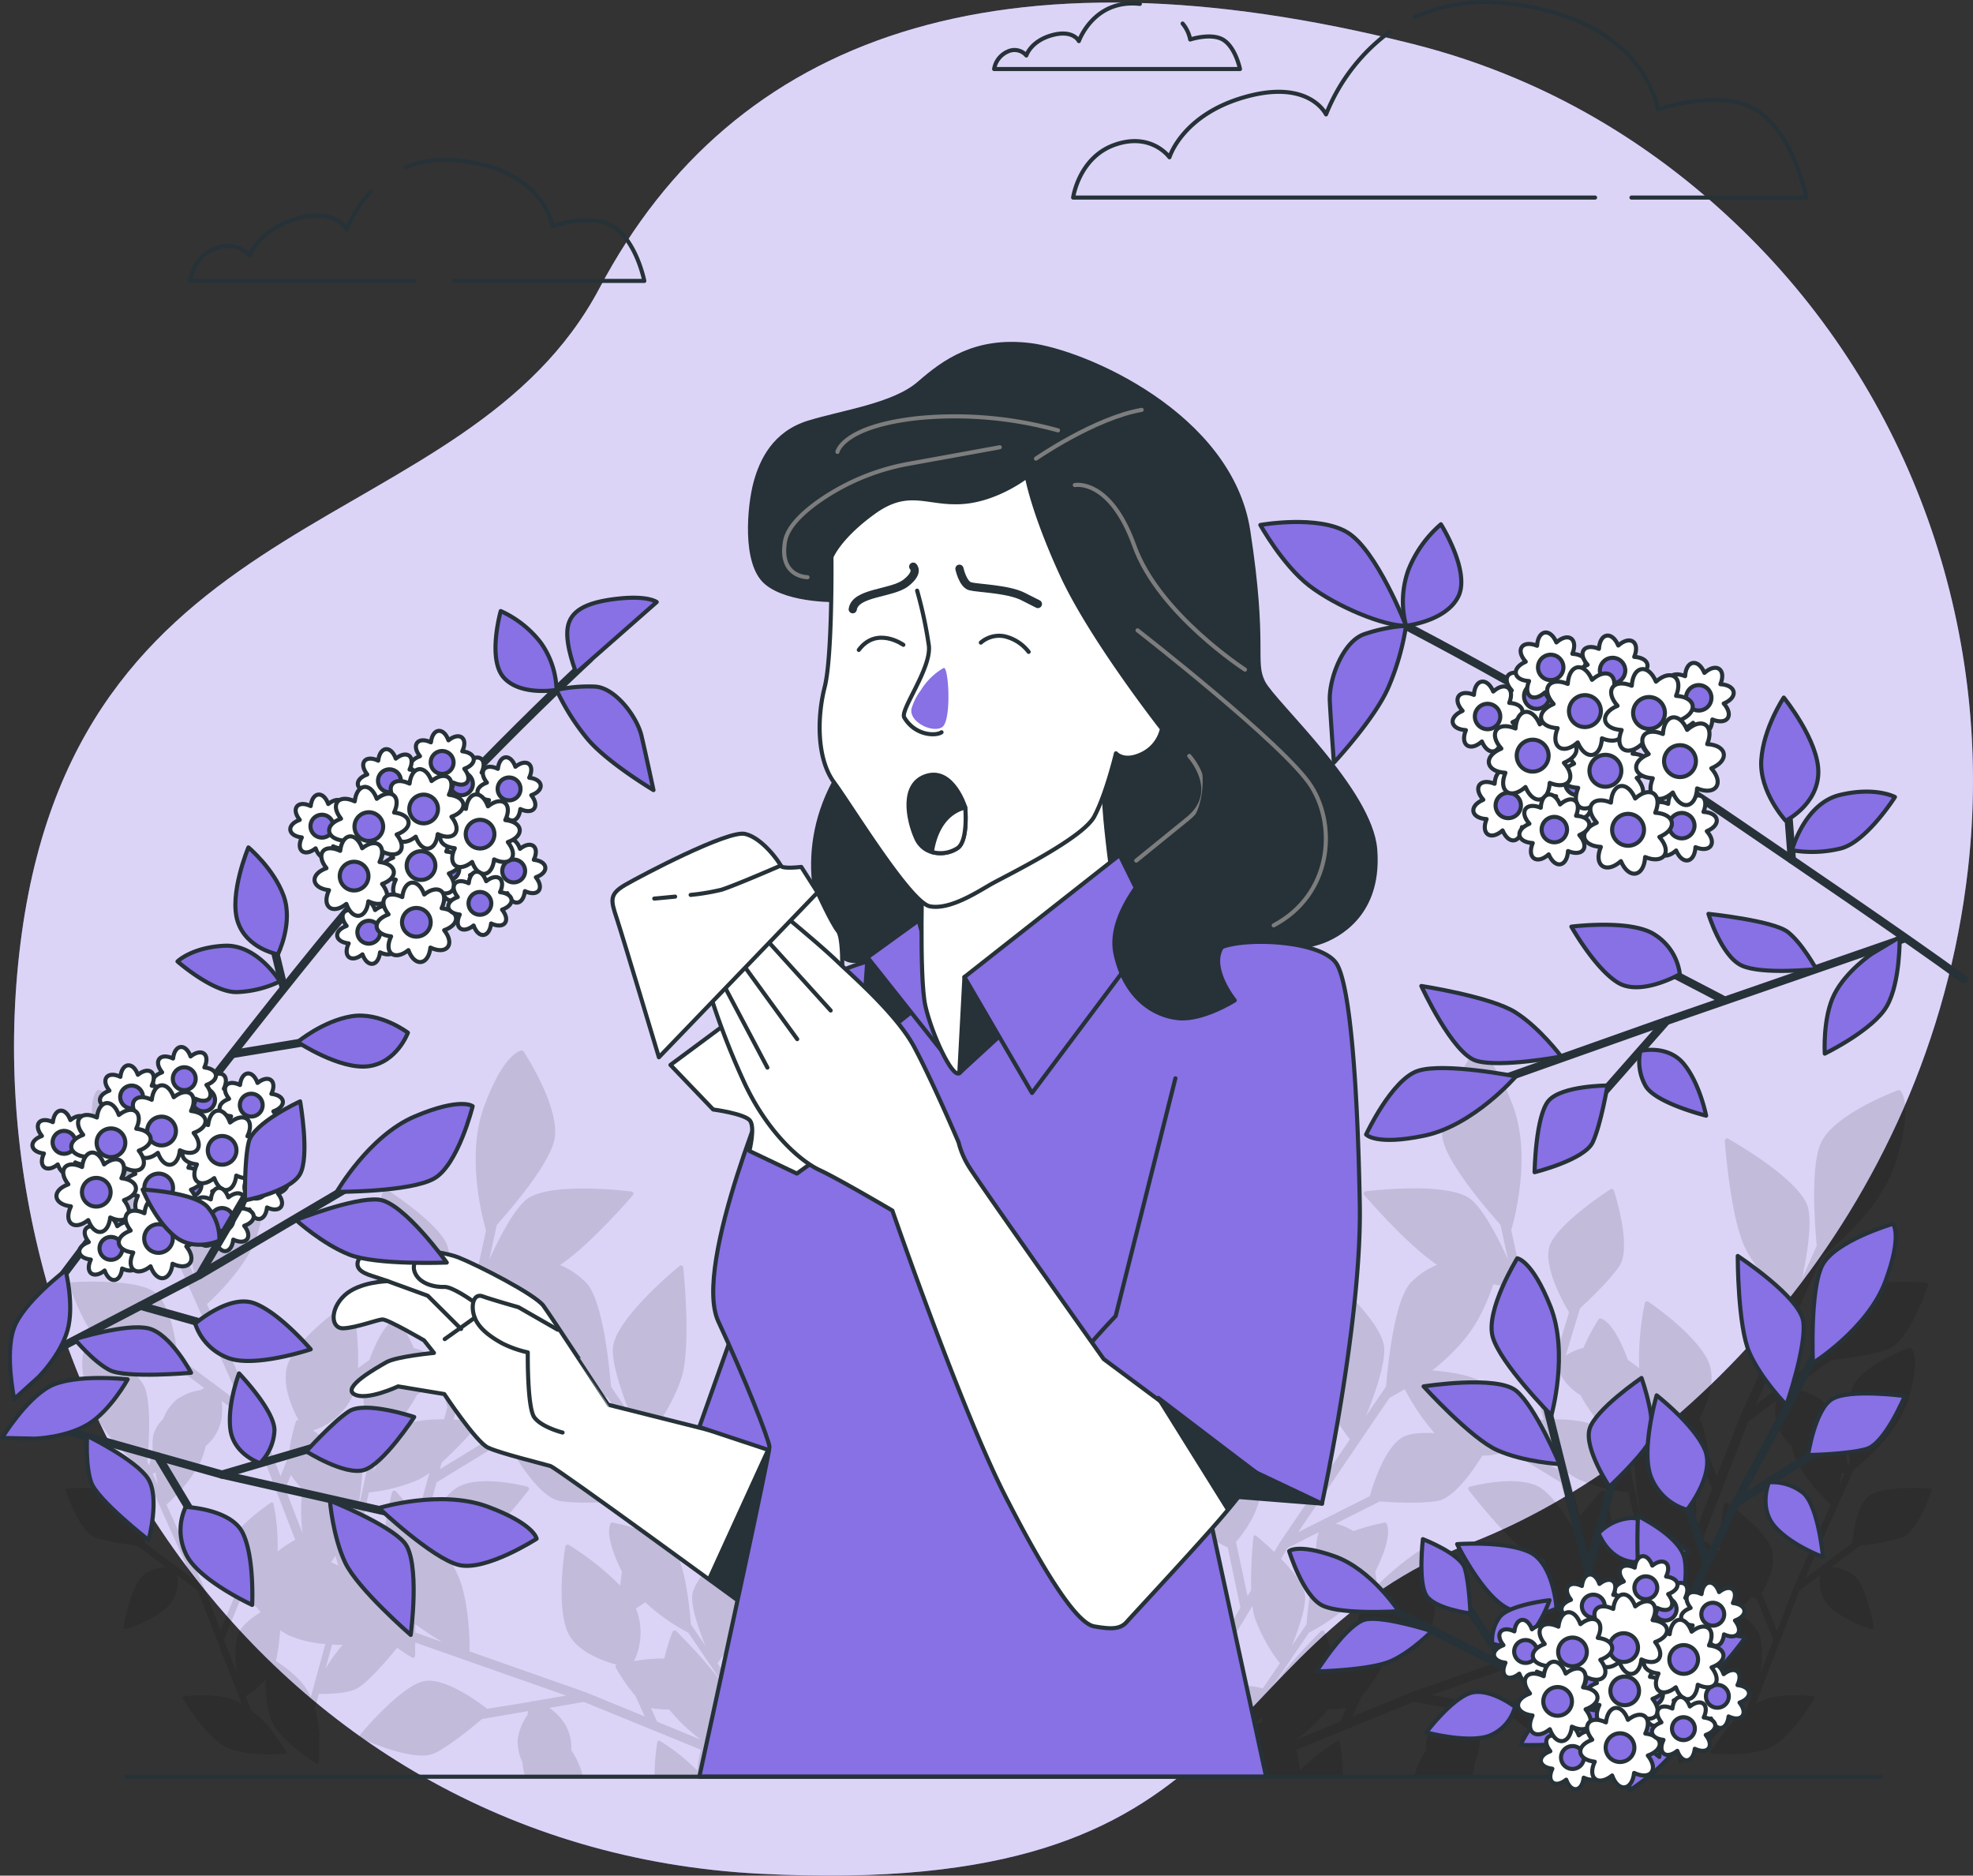 <svg xmlns="http://www.w3.org/2000/svg" viewBox="8.37 21.97 481.53 457.75"><rect x="8.37" y="21.97" width="481.53" height="457.75" fill="#333333" stroke="none"/><g id="freepik--background-simple--inject-173"><path d="M488.67,234.08C495.11,177.5,476,120.67,435.82,80.3c-19.75-19.85-46.76-38.56-82.65-47.6C252.54,7.36,187.31,30.58,154.71,92.24s-126.17,51-141,157.36,57.41,223.27,180,229.65,106.84-54.66,173.92-80.85C418.91,378.38,479.07,318.52,488.67,234.08Z" style="fill:#8870E5"/><path d="M488.67,234.08C495.11,177.5,476,120.67,435.82,80.3c-19.75-19.85-46.76-38.56-82.65-47.6C252.54,7.36,187.31,30.58,154.71,92.24s-126.17,51-141,157.36,57.41,223.27,180,229.65,106.84-54.66,173.92-80.85C418.91,378.38,479.07,318.52,488.67,234.08Z" style="fill:#fff;opacity:0.7"/></g><g id="freepik--Clouds--inject-173"><path d="M347.5,29.76A46.21,46.21,0,0,0,332,49.89s-4-8.61-19.55-4.31-18.66,14.77-18.66,14.77-4.37-6.15-13.26-3.08-10.25,12.92-10.25,12.92H397.66" style="fill:none;stroke:#263238;stroke-linecap:round;stroke-linejoin:round"/><path d="M406.55,70.19h42.72s-2.88-14.76-11.56-20.91S413,48.66,413,48.66,410,26.51,376.31,22.82a41.91,41.91,0,0,0-22.56,3.3" style="fill:none;stroke:#263238;stroke-linecap:round;stroke-linejoin:round"/><path d="M98.89,68.72A28.53,28.53,0,0,0,93,78s-2.5-5.34-12.11-2.67S69.3,84.44,69.3,84.44s-2.71-3.82-8.22-1.91-6.35,8-6.35,8h54.76" style="fill:none;stroke:#263238;stroke-linecap:round;stroke-linejoin:round"/><path d="M119.12,90.53h46.5s-1.78-9.14-7.16-13-15.28-.38-15.28-.38-1.91-13.72-22.74-16a26.21,26.21,0,0,0-13.08,1.66" style="fill:none;stroke:#263238;stroke-linecap:round;stroke-linejoin:round"/><path d="M286.56,22.92C275.27,21.68,271.68,32,271.68,32s-1.36-2.88-6.56-1.44-6.26,4.95-6.26,4.95a3.8,3.8,0,0,0-4.45-1A5.65,5.65,0,0,0,251,38.82H311s-1-5-3.88-7-8.27-.21-8.27-.21A8.57,8.57,0,0,0,297,27.72" style="fill:none;stroke:#263238;stroke-linecap:round;stroke-linejoin:round"/></g><g id="freepik--Plants--inject-173"><path d="M31.62,397.23a53.4,53.4,0,0,0,10.18,1.92l7.09,5.28a10.17,10.17,0,0,0-5.22,1.74c-3.4,2.36-5.08,12.48-5.15,12.91a.38.38,0,0,0,.13.38.45.45,0,0,0,.39.09c.27-.08,6.55-1.88,10.24-5.47a8,8,0,0,0,2.38-5,10.78,10.78,0,0,0,0-2.64l5,3.74,10.66,27.57a17.72,17.72,0,0,0-1.7-.82c-4.92-2-12-1-12.27-1a.43.43,0,0,0-.32.23.41.41,0,0,0,0,.39c.23.39,5.63,9.47,10.71,11.86S77.63,450,78,449.94a.43.43,0,0,0,.33-.24.5.5,0,0,0,0-.13.4.4,0,0,0-.08-.28L74.48,444v0a28.2,28.2,0,0,0-4.83-4.62l-1.31-3.4a34,34,0,0,0,4.87-4.09c0,3.51.32,8,1.82,10.76,2.66,4.93,10.27,9.5,10.59,9.69a.42.42,0,0,0,.42,0,.41.41,0,0,0,.2-.31v0l.09-6.57v0a28.13,28.13,0,0,0-1.13-6.58l1-3.52c1.79.05,5.87,0,8.63-1s8-7.25,10.46-10.23c2,1.38,3.4,2.25,3.56,2.34a.54.54,0,0,0,.56,0,.57.57,0,0,0,.29-.43v-.05l0-3.16,36.84,12.94-8.19,1.41a.36.36,0,0,0-.27,0,.45.45,0,0,0-.19.11L127.28,439c-1.78-1.39-10.14-7.66-15.28-6.77-5.62,1-15.32,12.58-15.73,13.08a.57.57,0,0,0,.2.87c.53.25,13.09,6.1,18.1,3.61,3.57-1.79,8.83-6.07,11.45-8.29l11.27-1.94q-.1.45-.21,1a13.59,13.59,0,0,0-2.34,5.73,11.87,11.87,0,0,0,1.16,5.84,11.61,11.61,0,0,0,.61,3.26h14.07c-.17-.69-.36-1.37-.58-2a20.86,20.86,0,0,0-2.19-4.26c0-.31,0-.62,0-.93a11,11,0,0,0-2.69-7,14.4,14.4,0,0,0-2.66-2.43l8.4-1.45L179.45,449a28.56,28.56,0,0,0-.89,5.08,49.65,49.65,0,0,0-9.15-7.26.45.45,0,0,0-.39,0,.43.43,0,0,0-.23.31,52.15,52.15,0,0,0-.66,8.28h48.13c-.16-2.4-.44-4.76-.65-6.35,2.35-.46,4-.91,4.15-1a.56.56,0,0,0,.28-.91s0,0,0,0l-6.4-6.26,0,0c-.08-.06-.67-.58-1.64-1.32,1.15-4.73-1.5-12.58-2.53-15.33a16.3,16.3,0,0,0,1.13-2.13c2.06-4.76-.57-21.94-.68-22.67a.56.56,0,0,0-.13-.28.7.7,0,0,0-.19-.15.55.55,0,0,0-.53,0c-.43.27-10.55,6.56-11.68,12.82-.57,3.13.5,8.19,1.71,12.48l-6-9.95,3.14-14.69A15.69,15.69,0,0,0,205,390c2.64-7.51-3.44-22.56-3.7-23.19a.51.51,0,0,0-.09-.16.55.55,0,0,0-.31-.18.57.57,0,0,0-.51.14c-.39.38-9.63,9.36-11.77,16.51-1.73,5.75,3.19,12.39,5.55,15.14l-2.82,13.21-.88-1.45a113.42,113.42,0,0,0-.55-13,.4.4,0,0,0-.1-.23.33.33,0,0,0-.15-.11.42.42,0,0,0-.42.06c-.2.16-2.14,1.76-4.4,3.95l-1.53-2.52L166.33,373.3c1.32-1.72,6.18-8.33,8.34-15,2.45-7.65.54-26.25.45-27a.54.54,0,0,0-.13-.3.54.54,0,0,0-.78-.07c-.66.53-16,13.16-16.26,20.21-.15,4.19,2.37,11.33,4.45,16.46l-4.9-7.21c-.46-5.53-1.9-19.15-5.26-24.33a7.27,7.27,0,0,0-.63-.86,19.23,19.23,0,0,0-6.55-4.51c7.26-4.8,17.29-16.48,17.75-17a.53.53,0,0,0,.13-.31.57.57,0,0,0,0-.26.57.57,0,0,0-.45-.36c-.84-.1-20.57-2.55-25.86,2.12-3.14,2.78-6.58,9.52-8.87,14.56l1.86-8.52c3.69-4.14,12.58-14.56,14-20.56a8.85,8.85,0,0,0,.18-1.05c.86-7.68-7.26-20.16-7.62-20.71a.58.58,0,0,0-.55-.25c-.45.07-4.52,1-9.19,13.89-4.49,12.41,0,28.08.55,30l-8.45,38.75-5.67-18.72c.93-1.54,4.49-7.73,5-12.7a8.31,8.31,0,0,0-.21-3.3c-1.65-5.45-14.36-13.65-14.9-14a.54.54,0,0,0-.49-.06.58.58,0,0,0-.35.35c-.18.56-4.45,13.75-1.36,18.41,2.21,3.33,7.1,8,9.63,10.35l3.49,11.54a14.39,14.39,0,0,0-4.32-1.9,50.32,50.32,0,0,0-3.74-7,.42.42,0,0,0-.4-.18c-.33,0-3.3.74-6.71,10.13-1,.65-1.89,1.34-2.76,2A68.8,68.8,0,0,0,94.4,340a.57.57,0,0,0-.34-.4.59.59,0,0,0-.53.05c-.45.31-11.11,7.54-14.47,14.2-2.44,4.83.31,11.3,2.23,14.82l-.07-.05a.42.42,0,0,0-.62.22,42.18,42.18,0,0,0-1.76,8.36l-2,5.05-5.57-14.43v0h0L58.87,340.27c1.6-1.46,7.54-7.12,10.83-13.36,2.49-4.71,3.93-14.5,4.63-20.79.36-3.19.53-5.48.55-5.75a.58.58,0,0,0-.26-.51.57.57,0,0,0-.58,0C73.3,300.25,56,310,54.5,316.9c-.89,4.1.35,11.56,1.51,17l-3.56-7.94c.51-5.52,1.47-19.19-.93-24.87-3-7.15-18.26-12.85-18.91-13.09a.55.55,0,0,0-.59.13c-.32.31-3,3.49.86,16.63,3.76,12.65,16.65,22.61,18.28,23.83l16.22,36.19-6.66-5a.44.44,0,0,0-.16-.22.43.43,0,0,0-.22-.06l-8.64-6.44c-.21-2.26-1.42-12.63-5.61-15.75-4.57-3.4-19.66-2.45-20.3-2.4a.56.56,0,0,0-.5.73c.19.56,4.59,13.71,9.84,15.62,3.76,1.37,10.48,2.23,13.9,2.61l9.16,6.83-.84.52a13.41,13.41,0,0,0-5.77,2.24,11.83,11.83,0,0,0-3.43,4.86,8.76,8.76,0,0,0-2.33,3.74,15,15,0,0,0-.18,3.85c-.39,1.54-.67,2.89-.85,3.83l-.48-1.07c.38-4.05,1.08-14.06-.68-18.23-2.21-5.23-13.38-9.41-13.86-9.59a.42.42,0,0,0-.43.09c-.24.24-2.23,2.57.63,12.19,2.75,9.27,12.2,16.57,13.39,17.47l11.89,26.52-11.48-8.57c-.16-1.65-1-9.25-4.12-11.54-3.35-2.49-14.41-1.79-14.88-1.76a.4.4,0,0,0-.31.18.42.42,0,0,0-.05.36C24.55,386.2,27.77,395.83,31.62,397.23Zm14-15.63.69-.22c.19,1.09.4,2.14.61,3.11Zm20.84,39.3c-.81,2.19-.69,6-.36,9.24l-3.08-8L67.17,412a8.78,8.78,0,0,0,1.09-.29A18.94,18.94,0,0,0,71,414.23c.34.4.67.81,1,1.2C69.7,416.81,67.27,418.71,66.46,420.9Zm21.34,8.36,1.62-5.94c.9.05,1.77.08,2.59.09A34.24,34.24,0,0,0,87.8,429.26Zm1.33-26a11.32,11.32,0,0,0,1.08-1.61l.73,2.42a12.63,12.63,0,0,0-1.51-.71Zm2.05-4.09q.34-.33.69-.69c0,1,0,2.09.07,3.19Zm17.63-8.87c-2.07-2.46-3.62-4.15-3.8-4.35a.55.55,0,0,0-.55-.17.57.57,0,0,0-.41.41,104.71,104.71,0,0,0-2.14,11.33,41,41,0,0,0-5.09-4.11l1.57-7.2a41.45,41.45,0,0,0,12.2-3.16,16.81,16.81,0,0,0,2.57-1.61l-2.9,10.6Zm.93,30.08,0-2c2.18,1.58,4.51,3.09,6.55,4.34ZM151.42,435h0l-28.44-10c0-2.16,0-10.37-2.24-17.05a25,25,0,0,0-2.19-4.53c.19-.37.36-.71.49-1a15.38,15.38,0,0,0,2.32-.65c4.87-1.78,15.53-15.51,16-16.1a.52.52,0,0,0,.09-.52.53.53,0,0,0-.39-.36c-.48-.13-12-3.15-17.33.34-2.52,1.66-5.29,5.56-7.52,9.23l-.15-.18,2.86-10.43,12.82-7.84a14.64,14.64,0,0,0,6.3,1.3c2.32,3.77,6.9,10.36,10.9,11.06s10.71.37,14.13.14l10.78,5.41a14.68,14.68,0,0,0-4.36,1.82,51.41,51.41,0,0,0-7.64-2.09.39.39,0,0,0-.41.17c-.19.27-1.73,2.9,2.73,11.84-.19,1.13-.33,2.28-.43,3.38A68.07,68.07,0,0,0,147.19,399a.55.55,0,0,0-.53,0,.54.54,0,0,0-.32.42c-.09.53-2.19,13.25.33,20.27,1.83,5.09,8.42,7.55,12.29,8.58l-.08,0a.42.42,0,0,0-.27.6,42.06,42.06,0,0,0,4.86,7l2.24,5Zm17.33,7.14-1.52-3.36a2.81,2.81,0,0,0,.48.12,26.71,26.71,0,0,0,4,.3,43.33,43.33,0,0,0,7.76,7.37Zm19.1-1c.74.7,1.53,1.43,2.36,2.15l-2.33-1.17C187.88,441.75,187.87,441.42,187.85,441.1Zm4.08,10.56-2.88-1.18a9.38,9.38,0,0,0,0-6l5.58,2.8,2.34,3.87A37.84,37.84,0,0,0,191.93,451.66ZM204.69,450a39,39,0,0,0,5.93-.26,21.49,21.49,0,0,0-2.41,2.45l-3.88-.54Zm-1.67-.11-.33,1.53-1.62-.22h0c-.1,0-.92-.07-2.19-.09l-1.84-3a15.51,15.51,0,0,0,3.21,1.31A18.54,18.54,0,0,0,203,449.92Zm-13.48-33a16.59,16.59,0,0,0,.61-3l11,18.13c-.3.52-.57,1.05-.81,1.57l-.34-.08c-4.12-.88-9-.24-12.39.48l-4.14-6.1A41.09,41.09,0,0,0,189.54,416.9Zm-3.69,17.51-.11,0a56.17,56.17,0,0,0-4.25-5.62c-3.69-4.38-7.77-8.44-8.07-8.74a.56.56,0,0,0-.51-.15.59.59,0,0,0-.41.34,47.59,47.59,0,0,0-2,6.5,38.11,38.11,0,0,0-7.39.65,16,16,0,0,0,.81-11.93,8.89,8.89,0,0,0-.36-.93c.71-.43,1.48-.94,2.29-1.51a47.86,47.86,0,0,0,10.5,7.41Zm-2.68-32c-2.91,3-5.78,6.63-5.88,9.22-.11,3.08,1.74,8.31,3.27,12.06L177,418.4c-.27-3.33-1-10.66-2.67-15.28a13.15,13.15,0,0,0-.35-7.22l7.61,3.83ZM153,361c1.85,1.12,3.22,1.84,3.7,2.08L179,395.92l-17.47-8.77c-.48-1.74-2.52-8.58-5.74-12.4a8.47,8.47,0,0,0-2.54-2.13c-1.71-.86-4.53-1-7.52-.85A56.26,56.26,0,0,0,153,361Zm-27.73,8.17a.41.41,0,0,0-.33-.26c-.25,0-2.75-.34-5.89-.48l.78-2.84,6.42-29.46c.88-.09,2.79-.32,5.15-.77a55.19,55.19,0,0,0,3.14,7.45c2.78,5.55,7.45,10.16,11.8,13.58-4,.31-8.7,1-11.92,2.65-5.36,2.71-6.79,10.85-7.16,14.45l-11.53,7.05.45-1.64a111.93,111.93,0,0,0,9-9.32.44.44,0,0,0,.1-.22A.42.42,0,0,0,125.26,369.21Zm-24.42,5.72c2.23-2.5,7-8.1,9.25-12.46a13.1,13.1,0,0,0,5-5.22l2.47,8.15-.82,3c-4.19,0-8.79.37-10.74,2.09-2.3,2-4.82,7-6.5,10.67ZM94,363.48c.16-.28.29-.6.43-.9.8.21,1.71.42,2.67.62a47.51,47.51,0,0,0,1.86,12.71l-3.6,16.48-.09-.06a58,58,0,0,0,1.15-6.94c.63-5.7.77-11.46.78-11.87a.6.6,0,0,0-.24-.48.55.55,0,0,0-.53-.06,44.89,44.89,0,0,0-6.07,3,38.24,38.24,0,0,0-5.57-4.92A16,16,0,0,0,94,363.48Zm-6.23,59.71-3.54,12.92a14.62,14.62,0,0,0-.88-1.66c-1.93-3.16-5.55-5.77-7.65-7.12a41.24,41.24,0,0,0,.84-5.09c.09-.81.17-1.63.23-2.42a14.07,14.07,0,0,0,2.19,1.31A27.35,27.35,0,0,0,87.75,423.19Zm-8.38-41.3a3,3,0,0,0,.24.43,27.52,27.52,0,0,0,2.57,3.15,42.42,42.42,0,0,0,0,10.69L78,385.3ZM49,389.18A41.31,41.31,0,0,0,57,379.39a21.15,21.15,0,0,0,1.58-4.51l.69-.63a10.93,10.93,0,0,0,3.24-6.79,14.65,14.65,0,0,0-.06-3.61l6.83,5.1,11.14,28.81a29.19,29.19,0,0,0-4.3,2.86,49.56,49.56,0,0,0-1-11.64.39.39,0,0,0-.24-.3.44.44,0,0,0-.39,0c-.33.22-8.15,5.52-10.61,10.4-2,3.94.73,9.36,2.07,11.64l-3.73,9.17-4.08-10.56v0h0Z" style="opacity:0.12"/><path d="M472.57,397.23a53.4,53.4,0,0,1-10.18,1.92l-7.08,5.28a10.17,10.17,0,0,1,5.21,1.74c3.4,2.36,5.08,12.48,5.15,12.91a.36.36,0,0,1-.13.38.45.45,0,0,1-.39.09c-.26-.08-6.55-1.88-10.24-5.47a8.07,8.07,0,0,1-2.37-5,10.83,10.83,0,0,1,0-2.64l-5,3.74-10.65,27.57a16.48,16.48,0,0,1,1.69-.82c4.92-2,12-1,12.28-1a.43.43,0,0,1,.31.23.41.41,0,0,1,0,.39c-.22.39-5.62,9.47-10.71,11.86s-13.91,1.53-14.28,1.5a.43.43,0,0,1-.34-.24.28.28,0,0,1,0-.13.4.4,0,0,1,.07-.28l3.82-5.34,0,0a28.37,28.37,0,0,1,4.82-4.62l1.32-3.4a34,34,0,0,1-4.87-4.09c0,3.51-.33,8-1.82,10.76-2.67,4.93-10.28,9.5-10.6,9.69a.4.4,0,0,1-.41,0A.4.4,0,0,1,418,452v0l-.1-6.57v0a28.45,28.45,0,0,1,1.14-6.58l-1-3.52c-1.79.05-5.87,0-8.62-1S401.35,427,398.94,424c-1.95,1.38-3.4,2.25-3.55,2.34a.56.56,0,0,1-.85-.42v-.05l-.05-3.16-36.85,12.94,8.2,1.41a.34.34,0,0,1,.26,0,.4.4,0,0,1,.19.11L376.91,439c1.79-1.39,10.14-7.66,15.29-6.77,5.61,1,15.31,12.58,15.72,13.08a.59.59,0,0,1,.12.48.61.61,0,0,1-.31.39c-.54.25-13.1,6.1-18.1,3.61-3.58-1.79-8.84-6.07-11.46-8.29l-11.26-1.94c.06.3.13.62.2,1a13.59,13.59,0,0,1,2.35,5.73,12,12,0,0,1-1.17,5.84,11.26,11.26,0,0,1-.61,3.26H353.61c.17-.69.36-1.37.59-2a21.28,21.28,0,0,1,2.18-4.26c0-.31,0-.62,0-.93a10.94,10.94,0,0,1,2.7-7,14.09,14.09,0,0,1,2.66-2.43l-8.41-1.45L324.75,449a30.49,30.49,0,0,1,.89,5.08,49.65,49.65,0,0,1,9.15-7.26.42.42,0,0,1,.38,0,.42.42,0,0,1,.24.31,55,55,0,0,1,.66,8.28H287.93c.17-2.4.44-4.76.65-6.35-2.35-.46-4-.91-4.15-1a.58.58,0,0,1-.39-.41.57.57,0,0,1,.11-.5s0,0,0,0l6.41-6.26v0c.08-.06.67-.58,1.64-1.32-1.15-4.73,1.51-12.58,2.53-15.33a17.61,17.61,0,0,1-1.13-2.13c-2-4.76.57-21.94.69-22.67a.55.55,0,0,1,.12-.28.62.62,0,0,1,.2-.15.55.55,0,0,1,.53,0c.43.27,10.55,6.56,11.67,12.82.57,3.13-.49,8.19-1.7,12.48l6-9.95L308,399.61a15.68,15.68,0,0,1-8.8-9.59c-2.64-7.51,3.43-22.56,3.69-23.19a.51.51,0,0,1,.09-.16.55.55,0,0,1,.31-.18.55.55,0,0,1,.51.14c.39.38,9.63,9.36,11.78,16.51,1.72,5.75-3.2,12.39-5.56,15.14l2.83,13.21.88-1.45a108.55,108.55,0,0,1,.55-13,.39.39,0,0,1,.09-.23.36.36,0,0,1,.16-.11.42.42,0,0,1,.42.06c.19.16,2.13,1.76,4.4,3.95l1.52-2.52,16.95-24.94c-1.32-1.72-6.18-8.33-8.33-15-2.46-7.65-.54-26.25-.46-27a.54.54,0,0,1,.13-.3.6.6,0,0,1,.22-.16.56.56,0,0,1,.57.09c.65.53,16,13.16,16.26,20.21.15,4.19-2.37,11.33-4.46,16.46l4.9-7.21c.46-5.53,1.9-19.15,5.26-24.33a8.6,8.6,0,0,1,.63-.86,19.28,19.28,0,0,1,6.56-4.51c-7.27-4.8-17.29-16.48-17.76-17a.61.61,0,0,1-.13-.31.56.56,0,0,1,.49-.62c.84-.1,20.56-2.55,25.85,2.12,3.15,2.78,6.59,9.52,8.88,14.56l-1.86-8.52c-3.7-4.14-12.58-14.56-14-20.56a7.2,7.2,0,0,1-.19-1.05c-.85-7.68,7.26-20.16,7.62-20.71a.58.58,0,0,1,.56-.25c.44.07,4.51,1,9.18,13.89,4.49,12.41,0,28.08-.54,30l8.45,38.75,5.66-18.72c-.93-1.54-4.49-7.73-5-12.7a8.13,8.13,0,0,1,.2-3.3c1.66-5.45,14.36-13.65,14.9-14a.55.55,0,0,1,.5-.06.56.56,0,0,1,.34.35c.19.56,4.45,13.75,1.36,18.41-2.21,3.33-7.1,8-9.62,10.35l-3.5,11.54a14.51,14.51,0,0,1,4.32-1.9,51.54,51.54,0,0,1,3.74-7,.43.43,0,0,1,.41-.18c.32,0,3.3.74,6.71,10.13.95.65,1.88,1.34,2.75,2A68,68,0,0,1,409.8,340a.53.53,0,0,1,.34-.4.56.56,0,0,1,.52.05c.45.31,11.12,7.54,14.48,14.2,2.43,4.83-.32,11.3-2.23,14.82l.07-.05a.41.41,0,0,1,.36,0,.4.4,0,0,1,.25.26,41.42,41.42,0,0,1,1.76,8.36l2,5.05L433,367.81v0h0l12.33-27.51c-1.59-1.46-7.54-7.12-10.83-13.36-2.49-4.71-3.93-14.5-4.63-20.79-.36-3.19-.52-5.48-.54-5.75a.54.54,0,0,1,.26-.51.56.56,0,0,1,.57,0c.74.41,18.06,10.17,19.54,17.06.89,4.1-.34,11.56-1.5,17l3.56-7.94c-.51-5.52-1.47-19.19.92-24.87,3-7.15,18.26-12.85,18.91-13.09a.54.54,0,0,1,.59.13c.33.31,3,3.49-.86,16.63-3.75,12.65-16.64,22.61-18.27,23.83l-16.23,36.19,6.67-5a.44.44,0,0,1,.16-.22.39.39,0,0,1,.21-.06l8.64-6.44c.21-2.26,1.42-12.63,5.61-15.75,4.57-3.4,19.67-2.45,20.3-2.4a.58.58,0,0,1,.44.24.57.57,0,0,1,.06.49c-.18.56-4.58,13.71-9.84,15.62-3.75,1.37-10.48,2.23-13.89,2.61L446,360.7l.83.52a13.45,13.45,0,0,1,5.78,2.24,11.92,11.92,0,0,1,3.43,4.86,8.76,8.76,0,0,1,2.33,3.74,15.45,15.45,0,0,1,.18,3.85c.38,1.54.66,2.89.85,3.83l.47-1.07c-.37-4.05-1.07-14.06.68-18.23,2.21-5.23,13.39-9.41,13.86-9.59a.42.42,0,0,1,.43.09c.24.24,2.23,2.57-.63,12.19-2.75,9.27-12.2,16.57-13.39,17.47l-11.89,26.52,11.49-8.57c.16-1.65,1-9.25,4.11-11.54,3.35-2.49,14.41-1.79,14.88-1.76a.41.41,0,0,1,.36.54C479.65,386.2,476.42,395.83,472.57,397.23Zm-14-15.63-.69-.22c-.19,1.09-.4,2.14-.6,3.11Zm-20.84,39.3c.81,2.19.69,6,.37,9.24l3.07-8L437,412a8.34,8.34,0,0,1-1.09-.29,19.67,19.67,0,0,1-2.7,2.54c-.34.4-.67.81-1,1.2C434.49,416.81,436.92,418.71,437.73,420.9Zm-21.33,8.36-1.63-5.94c-.89.05-1.76.08-2.59.09A34.28,34.28,0,0,1,416.4,429.26Zm-1.34-26a11.18,11.18,0,0,1-1.07-1.61l-.74,2.42a13.4,13.4,0,0,1,1.51-.71ZM413,399.14c-.23-.22-.46-.45-.68-.69,0,1,0,2.09-.07,3.19Zm-17.63-8.87c2.08-2.46,3.62-4.15,3.8-4.35a.56.56,0,0,1,1,.24,102,102,0,0,1,2.14,11.33,41.77,41.77,0,0,1,5.1-4.11l-1.57-7.2a41.3,41.3,0,0,1-12.2-3.16,16.86,16.86,0,0,1-2.58-1.61l2.9,10.6Zm-.93,30.08,0-2c-2.17,1.58-4.51,3.09-6.55,4.34ZM352.78,435h0l28.45-10c0-2.16,0-10.37,2.23-17.05a25.06,25.06,0,0,1,2.2-4.53l-.5-1a15.71,15.71,0,0,1-2.32-.65c-4.87-1.78-15.53-15.51-16-16.1a.57.57,0,0,1-.11-.28.65.65,0,0,1,0-.24.54.54,0,0,1,.39-.36c.49-.13,12-3.15,17.33.34,2.53,1.66,5.3,5.56,7.52,9.23l.15-.18-2.85-10.43-12.82-7.84a14.64,14.64,0,0,1-6.3,1.3c-2.33,3.77-6.91,10.36-10.9,11.06s-10.71.37-14.14.14l-10.77,5.41a14.53,14.53,0,0,1,4.35,1.82,51.41,51.41,0,0,1,7.64-2.09.39.39,0,0,1,.41.17c.19.27,1.74,2.9-2.73,11.84.19,1.13.33,2.28.44,3.38A67.72,67.72,0,0,1,357,399a.53.53,0,0,1,.52,0,.54.54,0,0,1,.32.42c.09.53,2.19,13.25-.33,20.27-1.83,5.09-8.42,7.55-12.28,8.58l.08,0a.41.41,0,0,1,.27.23.4.4,0,0,1,0,.37,41.08,41.08,0,0,1-4.85,7l-2.25,5Zm-17.34,7.14,1.52-3.36a2.81,2.81,0,0,1-.48.12,26.5,26.5,0,0,1-4.05.3,43.33,43.33,0,0,1-7.76,7.37Zm-19.1-1c-.73.7-1.53,1.43-2.36,2.15l2.33-1.17C316.32,441.75,316.32,441.42,316.34,441.1Zm-4.08,10.56,2.88-1.18a9.38,9.38,0,0,1,0-6l-5.58,2.8-2.34,3.87A37.52,37.52,0,0,1,312.26,451.66ZM299.51,450a39.14,39.14,0,0,1-5.94-.26,21.56,21.56,0,0,1,2.42,2.45l3.87-.54Zm1.66-.11.33,1.53,1.63-.22h0c.11,0,.93-.07,2.2-.09l1.83-3a15.22,15.22,0,0,1-3.2,1.31A18.9,18.9,0,0,1,301.17,449.92Zm13.48-33a16.64,16.64,0,0,1-.6-3l-11,18.13a16.73,16.73,0,0,1,.81,1.57l.34-.08c4.13-.88,9-.24,12.39.48l4.15-6.1A41,41,0,0,1,314.65,416.9Zm3.69,17.51.11,0a56.17,56.17,0,0,1,4.25-5.62c3.7-4.38,7.78-8.44,8.07-8.74a.57.57,0,0,1,.92.19,46,46,0,0,1,2,6.5,38.28,38.28,0,0,1,7.4.65,16,16,0,0,1-.82-11.93c.1-.31.24-.62.37-.93-.71-.43-1.49-.94-2.3-1.51a47.62,47.62,0,0,1-10.5,7.41Zm2.68-32c2.91,3,5.79,6.63,5.88,9.22.11,3.08-1.74,8.31-3.26,12.06l3.59-5.28c.28-3.33,1-10.66,2.67-15.28a13.14,13.14,0,0,1,.36-7.22l-7.62,3.83ZM351.21,361c-1.86,1.12-3.22,1.84-3.7,2.08l-22.3,32.8,17.47-8.77c.49-1.74,2.52-8.58,5.75-12.4a8.32,8.32,0,0,1,2.53-2.13c1.72-.86,4.53-1,7.53-.85A55.34,55.34,0,0,1,351.21,361Zm27.72,8.17a.42.42,0,0,1,.34-.26c.24,0,2.74-.34,5.89-.48l-.78-2.84L378,336.17c-.89-.09-2.79-.32-5.16-.77a53.92,53.92,0,0,1-3.14,7.45c-2.78,5.55-7.44,10.16-11.79,13.58,4,.31,8.69,1,11.91,2.65,5.37,2.71,6.79,10.85,7.16,14.45l11.53,7.05-.45-1.64a111.93,111.93,0,0,1-9-9.32.43.43,0,0,1-.09-.22A.41.41,0,0,1,378.93,369.21Zm24.42,5.72c-2.22-2.5-7-8.1-9.24-12.46a13.06,13.06,0,0,1-5-5.22l-2.47,8.15.82,3c4.19,0,8.8.37,10.74,2.09,2.31,2,4.83,7,6.5,10.67Zm6.86-11.45a9.23,9.23,0,0,1-.42-.9c-.81.21-1.71.42-2.68.62a47.67,47.67,0,0,1-1.85,12.71l3.59,16.48.1-.06a54.25,54.25,0,0,1-1.15-6.94c-.64-5.7-.78-11.46-.79-11.87a.6.6,0,0,1,.24-.48.56.56,0,0,1,.53-.06,45.34,45.34,0,0,1,6.08,3,38.17,38.17,0,0,1,5.56-4.92A16,16,0,0,1,410.21,363.48Zm6.24,59.71L420,436.11a14.62,14.62,0,0,1,.88-1.66c1.93-3.16,5.55-5.77,7.66-7.12a39.43,39.43,0,0,1-.84-5.09c-.1-.81-.17-1.63-.24-2.42a14.07,14.07,0,0,1-2.19,1.31A27.29,27.29,0,0,1,416.45,423.19Zm8.38-41.3a4.38,4.38,0,0,1-.24.43,27.52,27.52,0,0,1-2.57,3.15,42.89,42.89,0,0,1,0,10.69l4.2-10.86Zm30.35,7.29a41.06,41.06,0,0,1-7.94-9.79,21.12,21.12,0,0,1-1.59-4.51l-.68-.63a11,11,0,0,1-3.25-6.79,14.6,14.6,0,0,1,.07-3.61L435,369l-11.14,28.81a28.17,28.17,0,0,1,4.3,2.86,50.15,50.15,0,0,1,1-11.64.4.4,0,0,1,.25-.3.42.42,0,0,1,.38,0c.33.22,8.15,5.52,10.61,10.4,2,3.94-.72,9.36-2.07,11.64l3.73,9.17,4.09-10.56v0h0Z" style="opacity:0.12"/></g><g id="freepik--Character--inject-173"><path d="M182.61,371.29l-25.55-6.43S143,343.4,141,340.65s-15.89-9.88-20.78-11.82-21.56-3.49-23.91-.16,1.86,4.35,3.48,4.89l3.25,1.08s-7,.1-10.62,3.5-3.33,8.17-.16,8,8.16-2.08,9.43-2.16,10.18,5.12,10.18,5.12l2.41,3.05s-9.18.86-11.65,2.29-10.79,6.06-7.81,7.79,10.71-1.91,10.71-1.91l11.27,1.87s7.7,11.65,10.65,13.06,13.62,4,15.25,4.51,47.93,34.4,47.93,34.4l9.88-37.23Z" style="fill:#fff;stroke:#263238;stroke-linecap:round;stroke-linejoin:round"/><polygon points="196.17 375.1 181.66 406.87 187.75 411.87 196.17 375.1" style="fill:#263238;stroke:#263238;stroke-linecap:round;stroke-linejoin:round"/><path d="M144.49,346.49,134.92,341s-6.48-1.84-8.76-2.66-3,2.41-1.92,5.21,4.12,4.85,6.75,6.29a26.51,26.51,0,0,0,6.19,2.18s-.16,13.39,1.58,15.83,6.91,3.73,6.91,3.73" style="fill:none;stroke:#263238;stroke-linecap:round;stroke-linejoin:round"/><path d="M112.46,327.7s-4,1.52-2.91,4.64,5.33,3.82,7.24,3.7,6.89,3.42,6.89,3.42" style="fill:none;stroke:#263238;stroke-linecap:round;stroke-linejoin:round"/><polyline points="103 334.64 112.77 338.2 120.9 346.31" style="fill:none;stroke:#263238;stroke-linecap:round;stroke-linejoin:round"/><line x1="116.91" y1="348.78" x2="124.24" y2="343.56" style="fill:none;stroke:#263238;stroke-linecap:round;stroke-linejoin:round"/><polygon points="186.68 348.75 179.04 370.23 205.05 378.87 186.67 343.33 186.68 348.75" style="fill:#8870E5;stroke:#263238;stroke-linecap:round;stroke-linejoin:round"/><path d="M196.17,375.1c.08,1.38-11.81,56.09-17.12,80.48H317.38l-16.5-76.09s22.83-83.33,23.71-93.44-5.19-22.47-10.8-27.17-36.62-8.76-57.56-7.5-41.44,4.55-48.45,11.18-10,20.72-10,20.72-20.54,47.39-14.09,61.2S196.07,373.33,196.17,375.1Z" style="fill:#8870E5;stroke:#263238;stroke-linecap:round;stroke-linejoin:round"/><path d="M213.4,168.43s-12.4.44-18-4.25-4.1-19-2.64-24.4,4.6-12.11,13-14.69,20.76-4.2,26.95-9.6,13.84-10.89,27-9.31,48.94,16.9,53.31,45.34,1,31.9,3.7,37.06,26.12,26.25,27.28,40.68-7.36,20.27-12.57,22.35-20.48,3.89-21.32,4.53-14.17-9.21-34.1-11-31.08-.22-40.35,3-18.08,12.33-22.58,6.39-10.9-23.32-1.13-41.66c4.28-8.05,2-15.8,2.07-24.68S213.4,168.43,213.4,168.43Z" style="fill:#263238;stroke:#263238;stroke-linecap:round;stroke-linejoin:round"/><path d="M298.62,206.46s7.95,8.61-.33,15.31S285.68,232,285.68,232" style="fill:none;stroke:#7d7d7d;stroke-linecap:round;stroke-linejoin:round"/><path d="M270.69,140.35s8.58-1.75,14.53,14.84,27,30.2,27,30.2" style="fill:none;stroke:#7d7d7d;stroke-linecap:round;stroke-linejoin:round"/><path d="M286,175.8s36,28,42.36,38,4.89,26.57-9.13,34" style="fill:none;stroke:#7d7d7d;stroke-linecap:round;stroke-linejoin:round"/><path d="M261.21,133.89S275.5,124,287,122" style="fill:none;stroke:#7d7d7d;stroke-linecap:round;stroke-linejoin:round"/><path d="M252.37,131.12l-22,4a55.46,55.46,0,0,0-22.18,9.18c-4.08,2.9-7.62,6.33-8.22,9.77-1.54,8.78,5.48,8.77,5.48,8.77" style="fill:none;stroke:#7d7d7d;stroke-linecap:round;stroke-linejoin:round"/><path d="M212.76,132.25S214,126,232.52,124A94.32,94.32,0,0,1,266.58,127" style="fill:none;stroke:#7d7d7d;stroke-linecap:round;stroke-linejoin:round"/><polygon points="220.09 255.61 218.52 278.78 232.92 267.27 220.09 255.61" style="fill:#263238;stroke:#263238;stroke-linecap:round;stroke-linejoin:round"/><polygon points="242.5 283.86 220.09 255.61 232.57 246.58 242.5 283.86" style="fill:#8870E5;stroke:#263238;stroke-linecap:round;stroke-linejoin:round"/><path d="M233.54,232.57s-.92,27.91.68,34.91,6.58,17.66,8.27,16.38,37.44-46.92,37.44-46.92-1.56-11.15-2-17.93-.83-13.86-.83-13.86S273,215.46,265,220.37s-26.09,14-28.13,14.41S233.54,232.57,233.54,232.57Z" style="fill:#fff;stroke:#263238;stroke-linecap:round;stroke-linejoin:round"/><path d="M211.29,157.9s.26,24.25-1.65,31.76-1.91,17.57,2.28,23.24,18.62,29.36,23.41,30.26,11.34-3.34,14.77-5.32,22.41-11.11,25.34-16.61,5.29-15.41,5.29-15.41,1.91,2.26,6.23.22a8.9,8.9,0,0,0,5-6.21s-17.3-22.05-24.44-37.6-8.54-24-8.54-24-7.35,5.76-15.9,6.27-12.94-3.66-21.45,2.47S211.29,157.9,211.29,157.9Z" style="fill:#fff;stroke:#263238;stroke-linecap:round;stroke-linejoin:round"/><path d="M234.48,188.51a18.06,18.06,0,0,0-1.43,2,14.07,14.07,0,0,0-2.21,4.39c-.69,3.17,4.92,6,7.4,4.58s1.66-15.19.42-14.48A15.72,15.72,0,0,0,234.48,188.51Z" style="fill:#8870E5"/><path d="M232.2,166.12a103.67,103.67,0,0,1,2.87,13.44c.63,5.58-7.12,15.73-6,17.52,2.64,4.44,7.67,4.57,9.09,3.6" style="fill:none;stroke:#263238;stroke-linecap:round;stroke-linejoin:round"/><path d="M247.75,178.8a6.81,6.81,0,0,1,5.83-1.53,10.41,10.41,0,0,1,5.84,3.79" style="fill:none;stroke:#263238;stroke-linecap:round;stroke-linejoin:round"/><path d="M228.84,179.34s-6.49-4.64-10.87,1.24" style="fill:none;stroke:#263238;stroke-linecap:round;stroke-linejoin:round"/><path d="M231.25,160.26s1.57,1.38-1.83,4-12.3,2.22-12.93,6.4" style="fill:none;stroke:#263238;stroke-linecap:round;stroke-linejoin:round;stroke-width:2px"/><path d="M242.53,160.77s.82,3.79,2.62,4.28,9.21.63,12.87,2.48l3.66,1.85" style="fill:none;stroke:#263238;stroke-linecap:round;stroke-linejoin:round;stroke-width:2px"/><path d="M243.94,219s-2.94-9.59-9.34-7.72-4.69,10.63-2.64,15.24,7.65,4.28,10.2,2.35S243.94,219,243.94,219Z" style="fill:#263238;stroke:#263238;stroke-linecap:round;stroke-linejoin:round"/><path d="M235.8,229.89a7.59,7.59,0,0,0,6.36-1c2.55-1.92,1.78-9.87,1.78-9.87C238.09,220.55,236.33,226.42,235.8,229.89Z" style="fill:#fff;stroke:#263238;stroke-linecap:round;stroke-linejoin:round"/><polygon points="243.75 260.41 242.5 283.86 254.56 272.78 243.75 260.41" style="fill:#263238;stroke:#263238;stroke-linecap:round;stroke-linejoin:round"/><polygon points="243.75 260.41 260.24 288.71 290.38 248.45 281.62 230.63 243.75 260.41" style="fill:#8870E5;stroke:#263238;stroke-linecap:round;stroke-linejoin:round"/><polygon points="331.04 388.93 305.47 386.91 310.14 375.98 331.04 388.93" style="fill:#263238;stroke:#263238;stroke-linecap:round;stroke-linejoin:round"/><path d="M295.24,285.14l-14.58,58s-7.52,7.85-7.47,8.73,13.82,13.38,16,15,25.72,14.44,25.72,14.44L331,388.93s9.75-44.67,9.24-73.05-2.27-52.83-5.57-58.55-21.71-6.69-28.07-4.23A47.56,47.56,0,0,0,296,258.76" style="fill:#8870E5;stroke:#263238;stroke-linecap:round;stroke-linejoin:round"/><path d="M207.9,239.77s3.41,7.49,5,9.46.9,15,.9,15l6.05,31.89-17,12.26-11.58-5.52s1.44-5.71.15-7.4-9-2.72-9-2.72L172,281.87l13.89-10.3c.85-.65,8.47-21.52,8.47-21.52Z" style="fill:#fff;stroke:#263238;stroke-linecap:round;stroke-linejoin:round"/><path d="M242.32,300.74s-6.54-15.3-10.86-23.32-14.94-17.16-19-21.06S199,244.74,199,244.74L181.18,263a181.63,181.63,0,0,0,8.43,22.28c5.81,13,14.23,20.15,18.79,22.25s17.76,9.88,17.76,9.88S243,366.09,253.7,387.05s17.84,31.18,21.73,31.84,6.26.81,7.92-1.07,12.51-13.47,20.83-22.85,10.72-13.66,10.72-13.66l-37.16-27.66s-31-43.71-33-47.14A20.49,20.49,0,0,1,242.32,300.74Z" style="fill:#fff;stroke:#263238;stroke-linecap:round;stroke-linejoin:round"/><polygon points="291.05 363.13 307.96 390.22 314.9 381.31 291.05 363.13" style="fill:#263238;stroke:#263238;stroke-linecap:round;stroke-linejoin:round"/><line x1="194.31" y1="250.05" x2="211.1" y2="268.58" style="fill:none;stroke:#263238;stroke-linecap:round;stroke-linejoin:round"/><line x1="188.11" y1="255.16" x2="202.94" y2="275.57" style="fill:none;stroke:#263238;stroke-linecap:round;stroke-linejoin:round"/><line x1="183.99" y1="260.43" x2="195.66" y2="282.52" style="fill:#fff;stroke:#263238;stroke-linecap:round;stroke-linejoin:round"/><path d="M207.9,239.77,169.18,280s-8.88-29.65-10.32-34-1.83-5.81,2.17-8.12,24.95-13.33,29.15-12.4,8.4,6.9,8.75,7.77,5,.29,5,.29Z" style="fill:#fff;stroke:#263238;stroke-linecap:round;stroke-linejoin:round"/><path d="M173.14,240.79c-2.86.29-5.09.48-5.09.48" style="fill:none;stroke:#263238;stroke-linecap:round;stroke-linejoin:round"/><path d="M198.93,233.21s-11,4.79-14.44,5.89a54.57,54.57,0,0,1-7.56,1.27" style="fill:none;stroke:#263238;stroke-linecap:round;stroke-linejoin:round"/><path d="M302,208.32s2.34,10.18-4.36,16.79-19.39,18.91-17,29.72,9.48,15.11,15.43,15.64,13.65-4.36,13.65-4.36-6.38-7.79-3.14-13,18.46-4.39,21.73-19.08-5-23.17-9.32-25.58" style="fill:#263238;stroke:#263238;stroke-linecap:round;stroke-linejoin:round"/></g><g id="freepik--Table--inject-173"><line x1="39.22" y1="455.58" x2="467.43" y2="455.58" style="fill:none;stroke:#263238;stroke-linecap:round;stroke-linejoin:round"/></g><g id="freepik--flowers-3--inject-173"><polyline points="408.99 448.11 395.95 405.49 381.26 346.53" style="fill:none;stroke:#263238;stroke-linecap:round;stroke-linejoin:round;stroke-width:2px"/><path d="M387,367.37s-12.55-12.67-14.33-19.18,6-19.13,6-19.13,3.61.42,8.11,11.78S387,367.37,387,367.37Z" style="fill:#8870E5;stroke:#263238;stroke-linecap:round;stroke-linejoin:round"/><line x1="395.95" y1="405.49" x2="405.36" y2="370.74" style="fill:none;stroke:#263238;stroke-linecap:round;stroke-linejoin:round;stroke-width:2px"/><line x1="400.65" y1="420.99" x2="379.75" y2="409.05" style="fill:none;stroke:#263238;stroke-linecap:round;stroke-linejoin:round;stroke-width:2px"/><path d="M401.15,384.79s-6.15-9.22-4.85-14S409,358.27,409,358.27s4.26,11.81,1.74,15.87S401.15,384.79,401.15,384.79Z" style="fill:#8870E5;stroke:#263238;stroke-linecap:round;stroke-linejoin:round"/><path d="M398.54,396.14a12.05,12.05,0,0,1,7.82-3.69c4.85-.29,14.2,8.32,14.2,8.32s-7.46,3.07-13.61,2.41S398.54,396.14,398.54,396.14Z" style="fill:#8870E5;stroke:#263238;stroke-linecap:round;stroke-linejoin:round"/><path d="M388.25,414.51a13.4,13.4,0,0,1-11.35.25C370.47,412.1,364,398.82,364,398.82s11.7-.86,17.65,1.93S388.25,414.51,388.25,414.51Z" style="fill:#8870E5;stroke:#263238;stroke-linecap:round;stroke-linejoin:round"/><path d="M406.12,438.18s-7.09.63-11.37-.79-14.38-13.72-14.38-13.72,10.32-3.08,15-.2S406.12,438.18,406.12,438.18Z" style="fill:#8870E5;stroke:#263238;stroke-linecap:round;stroke-linejoin:round"/><path d="M405.73,451s0-7.53,3.18-13.07S419.69,428,419.69,428s1.73,13-1.29,19-12.32,11.92-12.32,11.92Z" style="fill:#8870E5;stroke:#263238;stroke-linecap:round;stroke-linejoin:round"/><path d="M389,379.28s-8.69-.48-15.19-3.38-18-15.58-18-15.58,17.92-2.82,22.62,1.09S389,379.28,389,379.28Z" style="fill:#8870E5;stroke:#263238;stroke-linecap:round;stroke-linejoin:round"/><polyline points="408.46 443.5 376.75 429.38 334.59 407.88" style="fill:none;stroke:#263238;stroke-linecap:round;stroke-linejoin:round;stroke-width:2px"/><path d="M349.74,415.19s-13.86.9-18.6-1.38S323,400.52,323,400.52s2.09-1.91,11.07,1.26S349.74,415.19,349.74,415.19Z" style="fill:#8870E5;stroke:#263238;stroke-linecap:round;stroke-linejoin:round"/><line x1="376.75" y1="429.38" x2="361.13" y2="406.09" style="fill:none;stroke:#263238;stroke-linecap:round;stroke-linejoin:round;stroke-width:2px"/><line x1="388.26" y1="434.54" x2="370.56" y2="440.72" style="fill:none;stroke:#263238;stroke-linecap:round;stroke-linejoin:round;stroke-width:2px"/><path d="M367.24,415.74s-8.56-1.09-10.7-4.29-.9-13.85-.9-13.85,9.12,3.53,10.22,7.09S367.24,415.74,367.24,415.74Z" style="fill:#8870E5;stroke:#263238;stroke-linecap:round;stroke-linejoin:round"/><path d="M372.58,423.08a9.41,9.41,0,0,1,1.82-6.48c2.31-3,12.15-4.1,12.15-4.1s-2,6-5.53,9.24S372.58,423.08,372.58,423.08Z" style="fill:#8870E5;stroke:#263238;stroke-linecap:round;stroke-linejoin:round"/><path d="M378.12,438.52a10.45,10.45,0,0,1-5.66,6.8c-4.85,2.42-16-.56-16-.56s5.48-7.32,10.16-9.39S378.12,438.52,378.12,438.52Z" style="fill:#8870E5;stroke:#263238;stroke-linecap:round;stroke-linejoin:round"/><path d="M401.16,440.11s-3.25,4.49-6.27,6.28-15.42,1.44-15.42,1.44,3.47-7.63,7.55-8.91S401.16,440.11,401.16,440.11Z" style="fill:#8870E5;stroke:#263238;stroke-linecap:round;stroke-linejoin:round"/><path d="M408.5,446.89s-4.42-3.86-6.06-8.54-.34-11.42-.34-11.42,8.54,5.63,10.53,10.48.72,13.34.72,13.34Z" style="fill:#8870E5;stroke:#263238;stroke-linecap:round;stroke-linejoin:round"/><path d="M357.8,420.06s-4.73,4.87-9.75,7.21-18.36,2.62-18.36,2.62,7.5-12,12.19-12.74S357.8,420.06,357.8,420.06Z" style="fill:#8870E5;stroke:#263238;stroke-linecap:round;stroke-linejoin:round"/><polyline points="412.92 429.25 431.89 388.92 460.61 335.37" style="fill:none;stroke:#263238;stroke-linecap:round;stroke-linejoin:round;stroke-width:2px"/><path d="M450.83,354.63s-.79-17.82,2.27-23.84,17.27-10.15,17.27-10.15,2.4,2.73-1.9,14.18S450.83,354.63,450.83,354.63Z" style="fill:#8870E5;stroke:#263238;stroke-linecap:round;stroke-linejoin:round"/><line x1="431.89" y1="388.92" x2="462.2" y2="369.49" style="fill:none;stroke:#263238;stroke-linecap:round;stroke-linejoin:round;stroke-width:2px"/><line x1="424.96" y1="403.56" x2="417.5" y2="380.67" style="fill:none;stroke:#263238;stroke-linecap:round;stroke-linejoin:round;stroke-width:2px"/><path d="M449.65,377.07s1.64-11,5.8-13.62,17.8-.78,17.8-.78-4.78,11.61-9.38,12.93S449.65,377.07,449.65,377.07Z" style="fill:#8870E5;stroke:#263238;stroke-linecap:round;stroke-linejoin:round"/><path d="M440.09,383.73a12.12,12.12,0,0,1,8.27,2.51c3.78,3.05,4.93,15.71,4.93,15.71s-7.59-2.74-11.7-7.35S440.09,383.73,440.09,383.73Z" style="fill:#8870E5;stroke:#263238;stroke-linecap:round;stroke-linejoin:round"/><path d="M420.12,390.43a13.4,13.4,0,0,1-8.57-7.45c-3-6.28,1.14-20.47,1.14-20.47s9.24,7.22,11.78,13.28S420.12,390.43,420.12,390.43Z" style="fill:#8870E5;stroke:#263238;stroke-linecap:round;stroke-linejoin:round"/><path d="M417.47,420s-5.68-4.29-7.9-8.22-1.44-19.82-1.44-19.82,9.71,4.65,11.25,9.92S417.47,420,417.47,420Z" style="fill:#8870E5;stroke:#263238;stroke-linecap:round;stroke-linejoin:round"/><path d="M408.56,429.2s5.08-5.57,11.14-7.54,14.66-.13,14.66-.13-7.46,10.81-13.74,13.23-17.13.56-17.13.56Z" style="fill:#8870E5;stroke:#263238;stroke-linecap:round;stroke-linejoin:round"/><path d="M444.35,364.84s-6.11-6.2-9-12.71-2.87-23.64-2.87-23.64,15.16,9.95,16,16S444.35,364.84,444.35,364.84Z" style="fill:#8870E5;stroke:#263238;stroke-linecap:round;stroke-linejoin:round"/><path d="M419.68,411.93c1.51-3.18-.63-4.87-3.38-2.67-1.17-3.32-3.89-3-4.27.5-3.18-1.52-4.88.62-2.67,3.37-3.33,1.18-3,3.89.49,4.28-1.51,3.18.63,4.88,3.38,2.67,1.18,3.32,3.89,3,4.27-.5,3.18,1.52,4.88-.62,2.67-3.37C423.5,415,423.18,412.32,419.68,411.93Z" style="fill:#fff;stroke:#263238;stroke-linecap:round;stroke-linejoin:round"/><path d="M417.53,414.35a2.78,2.78,0,1,0-2.44,3.09A2.78,2.78,0,0,0,417.53,414.35Z" style="fill:#8870E5;stroke:#263238;stroke-linecap:round;stroke-linejoin:round"/><path d="M432.42,433.22c1.52-3.19-.62-4.88-3.37-2.67-1.18-3.33-3.89-3-4.28.49-3.18-1.51-4.87.63-2.67,3.38-3.32,1.17-3,3.89.5,4.27-1.52,3.18.62,4.88,3.37,2.67,1.18,3.33,3.89,3,4.28-.49,3.18,1.51,4.87-.63,2.67-3.38C436.24,436.31,435.93,433.6,432.42,433.22Z" style="fill:#fff;stroke:#263238;stroke-linecap:round;stroke-linejoin:round"/><path d="M430.28,435.63a2.79,2.79,0,1,0-2.45,3.09A2.78,2.78,0,0,0,430.28,435.63Z" style="fill:#8870E5;stroke:#263238;stroke-linecap:round;stroke-linejoin:round"/><path d="M431.3,413.19c1.52-3.18-.62-4.88-3.37-2.67-1.18-3.33-3.89-3-4.28.49-3.18-1.51-4.87.63-2.67,3.38-3.32,1.18-3,3.89.5,4.27-1.52,3.18.62,4.88,3.37,2.67,1.18,3.33,3.89,3,4.28-.49,3.18,1.51,4.88-.63,2.67-3.38C435.12,416.29,434.81,413.57,431.3,413.19Z" style="fill:#fff;stroke:#263238;stroke-linecap:round;stroke-linejoin:round"/><path d="M429.16,415.6a2.79,2.79,0,1,0-2.45,3.09A2.78,2.78,0,0,0,429.16,415.6Z" style="fill:#8870E5;stroke:#263238;stroke-linecap:round;stroke-linejoin:round"/><path d="M415,406.73c1.52-3.18-.62-4.87-3.37-2.67-1.18-3.32-3.89-3-4.28.5-3.18-1.52-4.88.62-2.67,3.37-3.32,1.18-3,3.89.5,4.28-1.52,3.18.62,4.88,3.37,2.67,1.18,3.32,3.89,3,4.28-.5,3.18,1.52,4.87-.62,2.67-3.37C418.78,409.83,418.47,407.12,415,406.73Z" style="fill:#fff;stroke:#263238;stroke-linecap:round;stroke-linejoin:round"/><path d="M412.82,409.15a2.79,2.79,0,1,0-2.45,3.09A2.79,2.79,0,0,0,412.82,409.15Z" style="fill:#8870E5;stroke:#263238;stroke-linecap:round;stroke-linejoin:round"/><path d="M416.36,432.69c1.51-3.18-.63-4.88-3.38-2.67-1.17-3.32-3.89-3-4.27.5-3.18-1.52-4.88.62-2.67,3.37-3.33,1.18-3,3.89.49,4.28-1.51,3.18.63,4.87,3.38,2.67,1.17,3.32,3.89,3,4.27-.5,3.18,1.52,4.88-.62,2.67-3.37C420.18,435.79,419.86,433.08,416.36,432.69Z" style="fill:#fff;stroke:#263238;stroke-linecap:round;stroke-linejoin:round"/><path d="M414.21,435.11a2.78,2.78,0,1,0-2.44,3.09A2.78,2.78,0,0,0,414.21,435.11Z" style="fill:#8870E5;stroke:#263238;stroke-linecap:round;stroke-linejoin:round"/><path d="M402.1,411.2c1.52-3.18-.62-4.88-3.37-2.67-1.18-3.32-3.89-3-4.28.5-3.18-1.52-4.87.62-2.67,3.37-3.32,1.18-3,3.89.5,4.27-1.52,3.19.62,4.88,3.37,2.67,1.18,3.33,3.89,3,4.28-.49,3.18,1.52,4.88-.63,2.67-3.38C405.92,414.3,405.61,411.58,402.1,411.2Z" style="fill:#fff;stroke:#263238;stroke-linecap:round;stroke-linejoin:round"/><path d="M400,413.62a2.79,2.79,0,1,0-2.45,3.09A2.79,2.79,0,0,0,400,413.62Z" style="fill:#8870E5;stroke:#263238;stroke-linecap:round;stroke-linejoin:round"/><path d="M385.62,422.28c1.52-3.18-.62-4.88-3.37-2.67-1.18-3.32-3.89-3-4.28.5-3.18-1.52-4.88.62-2.67,3.37-3.32,1.18-3,3.89.5,4.28-1.52,3.18.62,4.87,3.37,2.67,1.18,3.32,3.89,3,4.28-.5,3.18,1.52,4.87-.62,2.67-3.37C389.44,425.38,389.13,422.67,385.62,422.28Z" style="fill:#fff;stroke:#263238;stroke-linecap:round;stroke-linejoin:round"/><path d="M383.48,424.7a2.79,2.79,0,1,0-2.45,3.09A2.79,2.79,0,0,0,383.48,424.7Z" style="fill:#8870E5;stroke:#263238;stroke-linecap:round;stroke-linejoin:round"/><path d="M397.06,448.16c1.52-3.18-.62-4.88-3.37-2.67-1.18-3.33-3.89-3-4.27.49-3.19-1.51-4.88.63-2.67,3.38-3.33,1.17-3,3.89.49,4.27-1.52,3.18.63,4.88,3.38,2.67,1.17,3.33,3.89,3,4.27-.49,3.18,1.51,4.88-.63,2.67-3.38C400.89,451.26,400.57,448.54,397.06,448.16Z" style="fill:#fff;stroke:#263238;stroke-linecap:round;stroke-linejoin:round"/><path d="M394.92,450.57a2.79,2.79,0,1,0-2.44,3.09A2.78,2.78,0,0,0,394.92,450.57Z" style="fill:#8870E5;stroke:#263238;stroke-linecap:round;stroke-linejoin:round"/><path d="M411.06,431.2c1.9-4-.79-6.12-4.24-3.35-1.48-4.17-4.88-3.78-5.36.62-4-1.9-6.12.79-3.35,4.24-4.18,1.47-3.78,4.88.62,5.36-1.91,4,.78,6.12,4.23,3.35,1.48,4.17,4.88,3.78,5.37-.62,4,1.9,6.12-.78,3.35-4.23C415.85,435.09,415.45,431.68,411.06,431.2Z" style="fill:#fff;stroke:#263238;stroke-linecap:round;stroke-linejoin:round"/><circle cx="404.89" cy="434.64" r="3.5" transform="translate(-113.07 143.84) rotate(-17.72)" style="fill:#8870E5;stroke:#263238;stroke-linecap:round;stroke-linejoin:round"/><path d="M425.46,423.53c1.91-4-.78-6.12-4.23-3.35-1.48-4.17-4.88-3.78-5.36.62-4-1.9-6.13.79-3.36,4.24-4.17,1.47-3.77,4.88.63,5.36-1.91,4,.78,6.12,4.23,3.35,1.48,4.17,4.88,3.78,5.36-.62,4,1.9,6.13-.78,3.36-4.23C430.26,427.42,429.86,424,425.46,423.53Z" style="fill:#fff;stroke:#263238;stroke-linecap:round;stroke-linejoin:round"/><path d="M422.77,426.56a3.5,3.5,0,1,0-3.07,3.88A3.49,3.49,0,0,0,422.77,426.56Z" style="fill:#8870E5;stroke:#263238;stroke-linecap:round;stroke-linejoin:round"/><path d="M411.7,417.36c1.9-4-.78-6.12-4.24-3.35-1.47-4.18-4.88-3.78-5.36.62-4-1.91-6.12.78-3.35,4.23-4.17,1.48-3.78,4.89.62,5.37-1.9,4,.78,6.12,4.23,3.35,1.48,4.17,4.89,3.77,5.37-.62,4,1.9,6.12-.79,3.35-4.24C416.49,421.24,416.1,417.84,411.7,417.36Z" style="fill:#fff;stroke:#263238;stroke-linecap:round;stroke-linejoin:round"/><circle cx="405.53" cy="420.79" r="3.5" transform="matrix(0.93, -0.37, 0.37, 0.93, -128.2, 182.78)" style="fill:#8870E5;stroke:#263238;stroke-linecap:round;stroke-linejoin:round"/><path d="M398.32,421.69c1.91-4-.78-6.12-4.23-3.35-1.48-4.17-4.89-3.78-5.37.62-4-1.91-6.12.78-3.35,4.23-4.17,1.48-3.77,4.89.62,5.37-1.9,4,.79,6.12,4.24,3.35,1.48,4.17,4.88,3.77,5.36-.62,4,1.9,6.12-.79,3.35-4.24C403.12,425.57,402.72,422.17,398.32,421.69Z" style="fill:#fff;stroke:#263238;stroke-linecap:round;stroke-linejoin:round"/><path d="M395.63,424.72a3.5,3.5,0,1,0-3.07,3.88A3.49,3.49,0,0,0,395.63,424.72Z" style="fill:#8870E5;stroke:#263238;stroke-linecap:round;stroke-linejoin:round"/><path d="M394.73,433.77c1.9-4-.79-6.13-4.24-3.36-1.47-4.17-4.88-3.77-5.36.63-4-1.91-6.12.78-3.35,4.23-4.17,1.48-3.78,4.88.62,5.36-1.9,4,.78,6.13,4.23,3.36,1.48,4.17,4.89,3.77,5.37-.63,4,1.91,6.12-.78,3.35-4.23C399.52,437.65,399.13,434.25,394.73,433.77Z" style="fill:#fff;stroke:#263238;stroke-linecap:round;stroke-linejoin:round"/><path d="M392,436.8a3.5,3.5,0,1,0-3.07,3.87A3.49,3.49,0,0,0,392,436.8Z" style="fill:#8870E5;stroke:#263238;stroke-linecap:round;stroke-linejoin:round"/><path d="M409.92,445.05c1.9-4-.78-6.12-4.24-3.35-1.47-4.18-4.88-3.78-5.36.62-4-1.91-6.12.78-3.35,4.23-4.17,1.48-3.78,4.88.62,5.37-1.9,4,.78,6.12,4.24,3.35,1.47,4.17,4.88,3.77,5.36-.62,4,1.9,6.12-.79,3.35-4.24C414.71,448.93,414.32,445.53,409.92,445.05Z" style="fill:#fff;stroke:#263238;stroke-linecap:round;stroke-linejoin:round"/><path d="M407.23,448.08a3.5,3.5,0,1,0-3.07,3.88A3.49,3.49,0,0,0,407.23,448.08Z" style="fill:#8870E5;stroke:#263238;stroke-linecap:round;stroke-linejoin:round"/><path d="M424.18,441.12c1.52-3.19-.63-4.88-3.38-2.68-1.17-3.32-3.89-3-4.27.5-3.18-1.52-4.88.62-2.67,3.37-3.32,1.18-3,3.89.5,4.28-1.52,3.18.62,4.88,3.37,2.67,1.18,3.32,3.89,3,4.27-.5,3.19,1.52,4.88-.62,2.67-3.37C428,444.21,427.68,441.5,424.18,441.12Z" style="fill:#fff;stroke:#263238;stroke-linecap:round;stroke-linejoin:round"/><path d="M422,443.53a2.79,2.79,0,1,0-2.45,3.09A2.8,2.8,0,0,0,422,443.53Z" style="fill:#8870E5;stroke:#263238;stroke-linecap:round;stroke-linejoin:round"/></g><g id="freepik--flowers-2--inject-173"><path d="M487.67,261c-15.62-11.36-41-28.51-55.57-38.48-42.58-29.21-91.47-53.38-91.47-53.38" style="fill:none;stroke:#263238;stroke-linecap:round;stroke-linejoin:round;stroke-width:2px"/><path d="M377.34,190.48c-2.62-2.92-.86-5.39,2.76-3.9.22-3.91,3.21-4.42,4.71-.8,2.92-2.61,5.4-.86,3.9,2.76,3.91.22,4.42,3.21.81,4.72,2.61,2.92.85,5.39-2.77,3.9-.22,3.91-3.21,4.42-4.71.8-2.92,2.61-5.39.86-3.9-2.76C374.23,195,373.72,192,377.34,190.48Z" style="fill:#fff;stroke:#263238;stroke-linecap:round;stroke-linejoin:round"/><path d="M380.37,192.39a3.1,3.1,0,1,1,3.58,2.53A3.11,3.11,0,0,1,380.37,192.39Z" style="fill:#8870E5;stroke:#263238;stroke-linecap:round;stroke-linejoin:round"/><path d="M370.39,217.15c-2.61-2.92-.86-5.39,2.76-3.9.22-3.91,3.21-4.42,4.71-.8,2.92-2.61,5.4-.86,3.9,2.76,3.92.22,4.43,3.21.81,4.71,2.61,2.92.86,5.4-2.76,3.91-.22,3.91-3.21,4.42-4.72.8-2.92,2.61-5.39.86-3.9-2.76C367.28,221.65,366.77,218.66,370.39,217.15Z" style="fill:#fff;stroke:#263238;stroke-linecap:round;stroke-linejoin:round"/><path d="M373.43,219.06a3.09,3.09,0,1,1,3.57,2.53A3.08,3.08,0,0,1,373.43,219.06Z" style="fill:#8870E5;stroke:#263238;stroke-linecap:round;stroke-linejoin:round"/><path d="M365.33,195.45c-2.61-2.92-.85-5.4,2.77-3.9.21-3.91,3.21-4.42,4.71-.81,2.92-2.61,5.39-.85,3.9,2.77,3.91.22,4.42,3.21.8,4.71,2.61,2.92.86,5.4-2.76,3.9-.22,3.91-3.21,4.42-4.71.81-2.92,2.61-5.4.85-3.9-2.77C362.23,199.94,361.72,197,365.33,195.45Z" style="fill:#fff;stroke:#263238;stroke-linecap:round;stroke-linejoin:round"/><path d="M368.37,197.36a3.1,3.1,0,1,1,3.57,2.53A3.1,3.1,0,0,1,368.37,197.36Z" style="fill:#8870E5;stroke:#263238;stroke-linecap:round;stroke-linejoin:round"/><path d="M380.74,183.47c-2.61-2.92-.85-5.4,2.77-3.9.21-3.91,3.21-4.42,4.71-.81,2.92-2.61,5.39-.85,3.9,2.77,3.91.22,4.42,3.21.8,4.71,2.61,2.92.86,5.4-2.76,3.9-.22,3.91-3.21,4.42-4.71.8-2.92,2.62-5.4.86-3.9-2.76C377.64,188,377.13,185,380.74,183.47Z" style="fill:#fff;stroke:#263238;stroke-linecap:round;stroke-linejoin:round"/><path d="M383.78,185.38a3.1,3.1,0,1,1,3.57,2.53A3.1,3.1,0,0,1,383.78,185.38Z" style="fill:#8870E5;stroke:#263238;stroke-linecap:round;stroke-linejoin:round"/><path d="M387.35,211.58c-2.61-2.92-.85-5.39,2.77-3.9.22-3.91,3.21-4.42,4.71-.8,2.92-2.62,5.4-.86,3.9,2.76,3.91.22,4.42,3.21.8,4.71,2.62,2.92.86,5.4-2.76,3.9-.22,3.91-3.21,4.42-4.71.81-2.92,2.61-5.4.85-3.9-2.77C384.25,216.08,383.74,213.08,387.35,211.58Z" style="fill:#fff;stroke:#263238;stroke-linecap:round;stroke-linejoin:round"/><path d="M390.39,213.49A3.1,3.1,0,1,1,394,216,3.1,3.1,0,0,1,390.39,213.49Z" style="fill:#8870E5;stroke:#263238;stroke-linecap:round;stroke-linejoin:round"/><path d="M395.85,184.22c-2.62-2.92-.86-5.4,2.76-3.9.22-3.91,3.21-4.42,4.71-.81,2.92-2.61,5.4-.85,3.9,2.77,3.91.22,4.42,3.21.81,4.71,2.61,2.92.85,5.4-2.77,3.9-.22,3.91-3.21,4.42-4.71.8-2.92,2.62-5.4.86-3.9-2.76C392.74,188.71,392.23,185.72,395.85,184.22Z" style="fill:#fff;stroke:#263238;stroke-linecap:round;stroke-linejoin:round"/><path d="M398.88,186.13a3.1,3.1,0,1,1,3.58,2.53A3.11,3.11,0,0,1,398.88,186.13Z" style="fill:#8870E5;stroke:#263238;stroke-linecap:round;stroke-linejoin:round"/><path d="M416.88,190.89c-2.61-2.92-.86-5.39,2.76-3.9.22-3.91,3.21-4.42,4.71-.8,2.92-2.61,5.4-.86,3.9,2.76,3.91.22,4.43,3.21.81,4.71,2.61,2.92.86,5.4-2.77,3.9-.21,3.92-3.21,4.43-4.71.81-2.92,2.61-5.39.86-3.9-2.77C413.77,195.39,413.26,192.4,416.88,190.89Z" style="fill:#fff;stroke:#263238;stroke-linecap:round;stroke-linejoin:round"/><path d="M419.91,192.8a3.1,3.1,0,1,1,3.58,2.53A3.1,3.1,0,0,1,419.91,192.8Z" style="fill:#8870E5;stroke:#263238;stroke-linecap:round;stroke-linejoin:round"/><path d="M412.75,222.05c-2.61-2.92-.86-5.39,2.76-3.9.22-3.91,3.21-4.42,4.71-.8,2.92-2.61,5.4-.86,3.9,2.76,3.92.22,4.43,3.21.81,4.71,2.61,2.92.86,5.4-2.76,3.9-.22,3.92-3.21,4.43-4.72.81-2.92,2.61-5.39.86-3.9-2.77C409.64,226.55,409.13,223.56,412.75,222.05Z" style="fill:#fff;stroke:#263238;stroke-linecap:round;stroke-linejoin:round"/><circle cx="418.84" cy="223.44" r="3.1" transform="translate(-50.8 154.22) rotate(-19.69)" style="fill:#8870E5;stroke:#263238;stroke-linecap:round;stroke-linejoin:round"/><path d="M392.54,208.34c-3.28-3.67-1.08-6.77,3.47-4.9.27-4.9,4-5.55,5.91-1,3.67-3.27,6.77-1.07,4.9,3.47,4.91.28,5.55,4,1,5.92,3.27,3.66,1.07,6.77-3.47,4.89-.28,4.91-4,5.55-5.92,1-3.66,3.28-6.77,1.08-4.89-3.47C388.64,214,388,210.22,392.54,208.34Z" style="fill:#fff;stroke:#263238;stroke-linecap:round;stroke-linejoin:round"/><path d="M396.35,210.73a3.89,3.89,0,1,1,4.49,3.18A3.88,3.88,0,0,1,396.35,210.73Z" style="fill:#8870E5;stroke:#263238;stroke-linecap:round;stroke-linejoin:round"/><path d="M374.79,204.66c-3.28-3.67-1.08-6.78,3.46-4.9.28-4.91,4-5.55,5.92-1,3.66-3.28,6.77-1.07,4.89,3.47,4.91.27,5.55,4,1,5.91,3.28,3.67,1.08,6.77-3.47,4.9-.27,4.91-4,5.55-5.91,1-3.66,3.27-6.77,1.07-4.9-3.47C370.89,210.3,370.25,206.54,374.79,204.66Z" style="fill:#fff;stroke:#263238;stroke-linecap:round;stroke-linejoin:round"/><path d="M378.6,207.05a3.89,3.89,0,1,1,4.48,3.17A3.89,3.89,0,0,1,378.6,207.05Z" style="fill:#8870E5;stroke:#263238;stroke-linecap:round;stroke-linejoin:round"/><path d="M387.54,193.78c-3.28-3.67-1.08-6.77,3.46-4.9.28-4.91,4-5.55,5.92-1,3.66-3.27,6.77-1.07,4.89,3.47,4.91.28,5.55,4,1,5.92,3.28,3.66,1.08,6.77-3.47,4.89-.27,4.91-4,5.55-5.91,1-3.66,3.28-6.77,1.08-4.9-3.47C383.64,199.42,383,195.66,387.54,193.78Z" style="fill:#fff;stroke:#263238;stroke-linecap:round;stroke-linejoin:round"/><path d="M391.35,196.17a3.89,3.89,0,1,1,4.48,3.18A3.88,3.88,0,0,1,391.35,196.17Z" style="fill:#8870E5;stroke:#263238;stroke-linecap:round;stroke-linejoin:round"/><path d="M403.15,194.22c-3.28-3.66-1.08-6.77,3.47-4.89.27-4.91,4-5.55,5.91-1,3.67-3.28,6.77-1.08,4.9,3.46,4.9.28,5.55,4,1,5.92,3.27,3.66,1.07,6.77-3.47,4.89-.28,4.91-4,5.55-5.92,1-3.66,3.28-6.77,1.08-4.89-3.47C399.25,199.86,398.61,196.11,403.15,194.22Z" style="fill:#fff;stroke:#263238;stroke-linecap:round;stroke-linejoin:round"/><path d="M407,196.61a3.88,3.88,0,1,1,4.49,3.18A3.88,3.88,0,0,1,407,196.61Z" style="fill:#8870E5;stroke:#263238;stroke-linecap:round;stroke-linejoin:round"/><path d="M410.75,206c-3.28-3.67-1.08-6.77,3.47-4.9.27-4.91,4-5.55,5.91-1,3.67-3.27,6.77-1.07,4.9,3.47,4.9.27,5.55,4,1,5.91,3.27,3.67,1.07,6.78-3.47,4.9-.28,4.91-4,5.55-5.92,1-3.66,3.28-6.77,1.07-4.89-3.47C406.85,211.62,406.21,207.86,410.75,206Z" style="fill:#fff;stroke:#263238;stroke-linecap:round;stroke-linejoin:round"/><circle cx="418.39" cy="207.72" r="3.89" style="fill:#8870E5;stroke:#263238;stroke-linecap:round;stroke-linejoin:round"/><path d="M398.07,222.75c-3.27-3.67-1.07-6.78,3.47-4.9.27-4.91,4-5.55,5.91-1,3.67-3.28,6.78-1.07,4.9,3.47,4.91.27,5.55,4,1,5.91,3.28,3.67,1.07,6.78-3.47,4.9-.27,4.91-4,5.55-5.91,1-3.67,3.27-6.77,1.07-4.9-3.47C394.17,228.39,393.53,224.63,398.07,222.75Z" style="fill:#fff;stroke:#263238;stroke-linecap:round;stroke-linejoin:round"/><path d="M401.88,225.14a3.89,3.89,0,1,1,4.49,3.18A3.9,3.9,0,0,1,401.88,225.14Z" style="fill:#8870E5;stroke:#263238;stroke-linecap:round;stroke-linejoin:round"/><path d="M381.64,223c-2.61-2.92-.86-5.39,2.77-3.9.21-3.91,3.2-4.42,4.71-.8,2.92-2.61,5.39-.86,3.9,2.76,3.91.22,4.42,3.21.8,4.71,2.61,2.92.86,5.4-2.76,3.9-.22,3.92-3.21,4.43-4.71.81-2.92,2.61-5.4.86-3.9-2.76C378.53,227.5,378,224.51,381.64,223Z" style="fill:#fff;stroke:#263238;stroke-linecap:round;stroke-linejoin:round"/><circle cx="387.73" cy="224.39" r="3.1" transform="translate(-52.94 143.8) rotate(-19.69)" style="fill:#8870E5;stroke:#263238;stroke-linecap:round;stroke-linejoin:round"/><line x1="445.69" y1="231.77" x2="444.52" y2="216.93" style="fill:none;stroke:#263238;stroke-linecap:round;stroke-linejoin:round;stroke-width:2px"/><path d="M351.53,174.68a22.9,22.9,0,0,1,.51-13.44,28.5,28.5,0,0,1,8-11.32s7.25,11.51,4.25,17.61S351.53,174.68,351.53,174.68Z" style="fill:#8870E5;stroke:#263238;stroke-linecap:round;stroke-linejoin:round"/><path d="M351.53,174.68a40.24,40.24,0,0,0-10.21,2.06c-5.28,1.83-8.67,11.11-8.4,16.35s1,15,1,15,10-10.71,13.32-18.43A61.7,61.7,0,0,0,351.53,174.68Z" style="fill:#8870E5;stroke:#263238;stroke-linecap:round;stroke-linejoin:round"/><path d="M444.18,222.27s-6.47-7-5.95-14.83,5.49-15.23,5.49-15.23,8.65,10.64,8.43,18.45S444.18,222.27,444.18,222.27Z" style="fill:#8870E5;stroke:#263238;stroke-linecap:round;stroke-linejoin:round"/><path d="M445.72,229.47s3-11.4,11.69-13.49,13.44.5,13.44.5S464,227.28,457.76,229A29.21,29.21,0,0,1,445.72,229.47Z" style="fill:#8870E5;stroke:#263238;stroke-linecap:round;stroke-linejoin:round"/><path d="M351.53,174.68s-7.15-18.47-14.34-22.79-21.22-1.8-21.22-1.8,5.39,9.71,11.87,14.75S346.1,174.82,351.53,174.68Z" style="fill:#8870E5;stroke:#263238;stroke-linecap:round;stroke-linejoin:round"/><polyline points="472.97 251.07 415.08 271.13 357.81 291.43" style="fill:none;stroke:#263238;stroke-linecap:round;stroke-linejoin:round;stroke-width:2px"/><path d="M378.33,284.67s-17.49-3.47-23.9-1.36-12.65,15.54-12.65,15.54,2.34,2.78,14.3.26S378.33,284.67,378.33,284.67Z" style="fill:#8870E5;stroke:#263238;stroke-linecap:round;stroke-linejoin:round"/><line x1="415.09" y1="271.13" x2="391.3" y2="298.16" style="fill:none;stroke:#263238;stroke-linecap:round;stroke-linejoin:round;stroke-width:2px"/><line x1="428.73" y1="265.86" x2="409.11" y2="255.65" style="fill:none;stroke:#263238;stroke-linecap:round;stroke-linejoin:round;stroke-width:2px"/><path d="M400.69,286.89s-11.08,0-14.33,3.67-3.46,17.49-3.46,17.49,12.19-3,14.19-7.32S400.69,286.89,400.69,286.89Z" style="fill:#8870E5;stroke:#263238;stroke-linecap:round;stroke-linejoin:round"/><path d="M408.72,278.45A12.09,12.09,0,0,0,410,287c2.44,4.2,14.77,7.25,14.77,7.25s-1.55-7.92-5.5-12.68S408.72,278.45,408.72,278.45Z" style="fill:#8870E5;stroke:#263238;stroke-linecap:round;stroke-linejoin:round"/><path d="M418.35,259.72a13.37,13.37,0,0,0-6.06-9.6c-5.76-3.9-20.41-2-20.41-2s5.74,10.23,11.35,13.66S418.35,259.72,418.35,259.72Z" style="fill:#8870E5;stroke:#263238;stroke-linecap:round;stroke-linejoin:round"/><path d="M451.64,258.48s-3.38-6.26-6.93-9.05S425.33,245,425.33,245s3.13,10.3,8.11,12.61S451.64,258.48,451.64,258.48Z" style="fill:#8870E5;stroke:#263238;stroke-linecap:round;stroke-linejoin:round"/><path d="M465.19,254.76s-6.26,4.18-9.13,9.87-2.34,14.48-2.34,14.48,11.81-5.74,15.15-11.59S472,250.67,472,250.67Z" style="fill:#8870E5;stroke:#263238;stroke-linecap:round;stroke-linejoin:round"/><path d="M389.4,279.81s-5.2-7-11.21-10.8-22.93-6.41-22.93-6.41,7.55,16.49,13.4,18.25S389.4,279.81,389.4,279.81Z" style="fill:#8870E5;stroke:#263238;stroke-linecap:round;stroke-linejoin:round"/></g><g id="freepik--flowers-1--inject-173"><path d="M16.46,342.88S57.28,288,86.68,252s65.52-69.24,65.52-69.24" style="fill:none;stroke:#263238;stroke-linecap:round;stroke-linejoin:round;stroke-width:2px"/><path d="M125.91,210.52c1.51-3.19-.63-4.88-3.38-2.68-1.18-3.32-3.89-3-4.27.5-3.18-1.52-4.88.63-2.67,3.38-3.33,1.17-3,3.89.49,4.27-1.51,3.18.63,4.88,3.38,2.67,1.17,3.32,3.89,3,4.27-.5,3.18,1.52,4.88-.62,2.67-3.37C129.73,213.61,129.41,210.9,125.91,210.52Z" style="fill:#fff;stroke:#263238;stroke-linecap:round;stroke-linejoin:round"/><path d="M123.76,212.93a2.78,2.78,0,1,0-2.44,3.09A2.79,2.79,0,0,0,123.76,212.93Z" style="fill:#8870E5;stroke:#263238;stroke-linecap:round;stroke-linejoin:round"/><path d="M138.65,231.8c1.52-3.18-.62-4.88-3.37-2.67-1.18-3.33-3.89-3-4.28.49-3.18-1.51-4.88.63-2.67,3.38-3.32,1.18-3,3.89.5,4.27-1.52,3.18.62,4.88,3.37,2.67,1.18,3.33,3.89,3,4.28-.49,3.18,1.51,4.87-.63,2.67-3.38C142.47,234.9,142.16,232.18,138.65,231.8Z" style="fill:#fff;stroke:#263238;stroke-linecap:round;stroke-linejoin:round"/><path d="M136.51,234.21a2.79,2.79,0,1,0-2.45,3.09A2.78,2.78,0,0,0,136.51,234.21Z" style="fill:#8870E5;stroke:#263238;stroke-linecap:round;stroke-linejoin:round"/><path d="M137.53,211.77c1.52-3.18-.62-4.88-3.37-2.67-1.18-3.32-3.89-3-4.28.5-3.18-1.52-4.88.62-2.67,3.37-3.32,1.18-3,3.89.5,4.27-1.52,3.19.62,4.88,3.37,2.67,1.18,3.33,3.89,3,4.28-.49,3.18,1.52,4.87-.63,2.67-3.38C141.35,214.87,141,212.15,137.53,211.77Z" style="fill:#fff;stroke:#263238;stroke-linecap:round;stroke-linejoin:round"/><path d="M135.39,214.19a2.79,2.79,0,1,0-2.45,3.09A2.79,2.79,0,0,0,135.39,214.19Z" style="fill:#8870E5;stroke:#263238;stroke-linecap:round;stroke-linejoin:round"/><path d="M121.19,205.32c1.52-3.19-.62-4.88-3.37-2.67-1.18-3.33-3.89-3-4.28.49-3.18-1.52-4.88.63-2.67,3.38-3.32,1.17-3,3.89.5,4.27-1.52,3.18.62,4.88,3.37,2.67,1.18,3.32,3.89,3,4.27-.5,3.19,1.52,4.88-.62,2.68-3.37C125,208.41,124.69,205.7,121.19,205.32Z" style="fill:#fff;stroke:#263238;stroke-linecap:round;stroke-linejoin:round"/><path d="M119.05,207.73a2.79,2.79,0,1,0-2.45,3.09A2.79,2.79,0,0,0,119.05,207.73Z" style="fill:#8870E5;stroke:#263238;stroke-linecap:round;stroke-linejoin:round"/><path d="M122.58,231.27c1.52-3.18-.62-4.87-3.37-2.67-1.18-3.32-3.89-3-4.27.5-3.19-1.52-4.88.62-2.67,3.37-3.33,1.18-3,3.89.49,4.28-1.52,3.18.63,4.88,3.38,2.67,1.17,3.32,3.89,3,4.27-.5,3.18,1.52,4.88-.62,2.67-3.37C126.41,234.37,126.09,231.66,122.58,231.27Z" style="fill:#fff;stroke:#263238;stroke-linecap:round;stroke-linejoin:round"/><path d="M120.44,233.69a2.79,2.79,0,1,0-2.44,3.09A2.78,2.78,0,0,0,120.44,233.69Z" style="fill:#8870E5;stroke:#263238;stroke-linecap:round;stroke-linejoin:round"/><path d="M108.33,209.78c1.52-3.18-.62-4.88-3.37-2.67-1.18-3.32-3.89-3-4.28.5-3.18-1.52-4.87.62-2.67,3.37-3.32,1.18-3,3.89.5,4.28-1.52,3.18.62,4.87,3.37,2.67,1.18,3.32,3.89,3,4.28-.5,3.18,1.52,4.87-.62,2.67-3.37C112.15,212.88,111.84,210.17,108.33,209.78Z" style="fill:#fff;stroke:#263238;stroke-linecap:round;stroke-linejoin:round"/><path d="M106.19,212.2a2.79,2.79,0,1,0-2.45,3.09A2.79,2.79,0,0,0,106.19,212.2Z" style="fill:#8870E5;stroke:#263238;stroke-linecap:round;stroke-linejoin:round"/><path d="M91.85,220.86c1.52-3.18-.62-4.87-3.37-2.67-1.18-3.32-3.9-3-4.28.5-3.18-1.52-4.88.62-2.67,3.37-3.32,1.18-3,3.89.5,4.28-1.52,3.18.62,4.88,3.37,2.67,1.18,3.32,3.89,3,4.27-.5,3.19,1.52,4.88-.62,2.68-3.37C95.67,224,95.35,221.25,91.85,220.86Z" style="fill:#fff;stroke:#263238;stroke-linecap:round;stroke-linejoin:round"/><path d="M89.71,223.28a2.79,2.79,0,1,0-2.45,3.09A2.79,2.79,0,0,0,89.71,223.28Z" style="fill:#8870E5;stroke:#263238;stroke-linecap:round;stroke-linejoin:round"/><path d="M103.29,246.74c1.52-3.18-.62-4.88-3.37-2.67-1.18-3.33-3.89-3-4.27.5-3.19-1.52-4.88.62-2.68,3.37-3.32,1.18-3,3.89.5,4.27-1.52,3.19.62,4.88,3.37,2.67,1.18,3.33,3.9,3,4.28-.49,3.18,1.52,4.88-.63,2.67-3.38C107.11,249.84,106.8,247.12,103.29,246.74Z" style="fill:#fff;stroke:#263238;stroke-linecap:round;stroke-linejoin:round"/><path d="M101.15,249.15a2.79,2.79,0,1,0-2.45,3.1A2.79,2.79,0,0,0,101.15,249.15Z" style="fill:#8870E5;stroke:#263238;stroke-linecap:round;stroke-linejoin:round"/><path d="M117.28,229.78c1.91-4-.78-6.12-4.23-3.35-1.48-4.17-4.88-3.77-5.36.63-4-1.91-6.13.78-3.36,4.23-4.17,1.48-3.77,4.88.63,5.36-1.91,4,.78,6.12,4.23,3.35,1.48,4.18,4.88,3.78,5.37-.62,4,1.91,6.12-.78,3.35-4.23C122.08,233.67,121.68,230.27,117.28,229.78Z" style="fill:#fff;stroke:#263238;stroke-linecap:round;stroke-linejoin:round"/><path d="M114.6,232.81a3.5,3.5,0,1,0-3.08,3.88A3.51,3.51,0,0,0,114.6,232.81Z" style="fill:#8870E5;stroke:#263238;stroke-linecap:round;stroke-linejoin:round"/><path d="M131.69,222.11c1.91-4-.78-6.12-4.23-3.35-1.48-4.17-4.88-3.77-5.37.62-4-1.9-6.12.79-3.35,4.24-4.17,1.48-3.77,4.88.63,5.36-1.91,4,.78,6.12,4.23,3.35,1.48,4.17,4.88,3.78,5.36-.62,4,1.91,6.12-.78,3.35-4.23C136.49,226,136.09,222.59,131.69,222.11Z" style="fill:#fff;stroke:#263238;stroke-linecap:round;stroke-linejoin:round"/><circle cx="125.53" cy="225.55" r="3.5" transform="translate(-62.69 48.9) rotate(-17.72)" style="fill:#8870E5;stroke:#263238;stroke-linecap:round;stroke-linejoin:round"/><path d="M117.93,215.94c1.9-4-.79-6.12-4.24-3.35-1.47-4.17-4.88-3.78-5.36.62-4-1.9-6.12.78-3.35,4.23-4.17,1.48-3.78,4.89.62,5.37-1.9,4,.78,6.12,4.23,3.35,1.48,4.17,4.89,3.78,5.37-.62,4,1.9,6.12-.79,3.35-4.24C122.72,219.83,122.33,216.42,117.93,215.94Z" style="fill:#fff;stroke:#263238;stroke-linecap:round;stroke-linejoin:round"/><path d="M115.24,219a3.5,3.5,0,1,0-3.07,3.88A3.5,3.5,0,0,0,115.24,219Z" style="fill:#8870E5;stroke:#263238;stroke-linecap:round;stroke-linejoin:round"/><path d="M104.55,220.27c1.9-4-.78-6.12-4.23-3.35-1.48-4.17-4.89-3.78-5.37.62-4-1.9-6.12.78-3.35,4.23-4.17,1.48-3.78,4.89.62,5.37-1.9,4,.79,6.12,4.24,3.35,1.47,4.17,4.88,3.78,5.36-.62,4,1.9,6.12-.79,3.35-4.24C109.34,224.16,109,220.75,104.55,220.27Z" style="fill:#fff;stroke:#263238;stroke-linecap:round;stroke-linejoin:round"/><circle cx="98.39" cy="223.7" r="3.5" transform="translate(-62.11 39.41) rotate(-17.31)" style="fill:#8870E5;stroke:#263238;stroke-linecap:round;stroke-linejoin:round"/><path d="M101,232.35c1.9-4-.79-6.12-4.24-3.36-1.48-4.17-4.88-3.77-5.36.63-4-1.91-6.12.78-3.35,4.23-4.17,1.48-3.78,4.88.62,5.37-1.9,4,.78,6.12,4.23,3.35,1.48,4.17,4.89,3.77,5.37-.63,4,1.91,6.12-.78,3.35-4.23C105.75,236.23,105.35,232.83,101,232.35Z" style="fill:#fff;stroke:#263238;stroke-linecap:round;stroke-linejoin:round"/><path d="M98.27,235.38a3.5,3.5,0,1,0-3.07,3.88A3.5,3.5,0,0,0,98.27,235.38Z" style="fill:#8870E5;stroke:#263238;stroke-linecap:round;stroke-linejoin:round"/><path d="M116.15,243.63c1.9-4-.79-6.12-4.24-3.35-1.47-4.17-4.88-3.78-5.36.62-4-1.9-6.12.78-3.35,4.23-4.17,1.48-3.78,4.89.62,5.37-1.9,4,.78,6.12,4.23,3.35,1.48,4.17,4.89,3.78,5.37-.62,4,1.9,6.12-.79,3.35-4.24C120.94,247.52,120.55,244.11,116.15,243.63Z" style="fill:#fff;stroke:#263238;stroke-linecap:round;stroke-linejoin:round"/><circle cx="109.98" cy="247.06" r="3.5" transform="translate(-67.1 42.67) rotate(-16.91)" style="fill:#8870E5;stroke:#263238;stroke-linecap:round;stroke-linejoin:round"/><path d="M130.41,239.7c1.51-3.19-.63-4.88-3.38-2.67-1.17-3.33-3.89-3-4.27.49-3.18-1.52-4.88.63-2.67,3.38-3.33,1.17-3,3.89.49,4.27-1.51,3.18.63,4.88,3.38,2.67,1.18,3.33,3.89,3,4.27-.5,3.19,1.52,4.88-.62,2.67-3.37C134.23,242.79,133.91,240.08,130.41,239.7Z" style="fill:#fff;stroke:#263238;stroke-linecap:round;stroke-linejoin:round"/><path d="M128.26,242.11a2.78,2.78,0,1,0-2.44,3.09A2.79,2.79,0,0,0,128.26,242.11Z" style="fill:#8870E5;stroke:#263238;stroke-linecap:round;stroke-linejoin:round"/><path d="M63,287.68c1.52-3.19-.62-4.88-3.37-2.68-1.18-3.32-3.89-3-4.28.5-3.18-1.52-4.87.62-2.67,3.37-3.32,1.18-3,3.9.5,4.28-1.52,3.18.62,4.88,3.37,2.67,1.18,3.32,3.89,3,4.28-.5,3.18,1.52,4.88-.62,2.67-3.37C66.79,290.77,66.48,288.06,63,287.68Z" style="fill:#fff;stroke:#263238;stroke-linecap:round;stroke-linejoin:round"/><path d="M60.83,290.09a2.79,2.79,0,1,0-2.45,3.09A2.79,2.79,0,0,0,60.83,290.09Z" style="fill:#8870E5;stroke:#263238;stroke-linecap:round;stroke-linejoin:round"/><path d="M75.72,309c1.51-3.18-.63-4.88-3.38-2.67-1.17-3.33-3.89-3-4.27.49-3.18-1.51-4.88.63-2.67,3.38-3.33,1.17-3,3.89.49,4.27-1.51,3.18.63,4.88,3.38,2.67,1.17,3.33,3.89,3,4.27-.49,3.18,1.51,4.88-.63,2.67-3.38C79.54,312.06,79.22,309.34,75.72,309Z" style="fill:#fff;stroke:#263238;stroke-linecap:round;stroke-linejoin:round"/><path d="M73.57,311.37a2.78,2.78,0,1,0-2.44,3.09A2.77,2.77,0,0,0,73.57,311.37Z" style="fill:#8870E5;stroke:#263238;stroke-linecap:round;stroke-linejoin:round"/><path d="M74.6,288.93c1.51-3.18-.63-4.88-3.38-2.67-1.17-3.33-3.89-3-4.27.5-3.18-1.52-4.88.62-2.67,3.37-3.33,1.18-3,3.89.49,4.27-1.51,3.19.63,4.88,3.38,2.67,1.17,3.33,3.89,3,4.27-.49,3.18,1.52,4.88-.63,2.67-3.38C78.42,292,78.1,289.31,74.6,288.93Z" style="fill:#fff;stroke:#263238;stroke-linecap:round;stroke-linejoin:round"/><path d="M72.45,291.34a2.78,2.78,0,1,0-2.44,3.1A2.78,2.78,0,0,0,72.45,291.34Z" style="fill:#8870E5;stroke:#263238;stroke-linecap:round;stroke-linejoin:round"/><path d="M58.25,282.48c1.52-3.19-.62-4.88-3.37-2.68-1.18-3.32-3.89-3-4.27.5-3.19-1.52-4.88.63-2.67,3.37-3.33,1.18-3,3.9.49,4.28-1.52,3.18.63,4.88,3.38,2.67,1.17,3.32,3.89,3,4.27-.5,3.18,1.52,4.88-.62,2.67-3.37C62.08,285.57,61.76,282.86,58.25,282.48Z" style="fill:#fff;stroke:#263238;stroke-linecap:round;stroke-linejoin:round"/><path d="M56.11,284.89A2.79,2.79,0,1,0,53.67,288,2.79,2.79,0,0,0,56.11,284.89Z" style="fill:#8870E5;stroke:#263238;stroke-linecap:round;stroke-linejoin:round"/><path d="M59.65,308.43c1.52-3.18-.62-4.87-3.37-2.67-1.18-3.32-3.89-3-4.28.5-3.18-1.52-4.88.62-2.67,3.37-3.32,1.18-3,3.89.5,4.28-1.52,3.18.62,4.87,3.37,2.67,1.18,3.32,3.89,3,4.28-.5,3.18,1.52,4.87-.62,2.67-3.37C63.47,311.53,63.16,308.82,59.65,308.43Z" style="fill:#fff;stroke:#263238;stroke-linecap:round;stroke-linejoin:round"/><path d="M57.51,310.85a2.79,2.79,0,1,0-2.45,3.09A2.79,2.79,0,0,0,57.51,310.85Z" style="fill:#8870E5;stroke:#263238;stroke-linecap:round;stroke-linejoin:round"/><path d="M45.4,286.94c1.51-3.18-.63-4.88-3.38-2.67-1.17-3.32-3.89-3-4.27.5-3.18-1.52-4.88.62-2.67,3.37-3.33,1.18-3,3.89.49,4.28-1.51,3.18.63,4.87,3.38,2.67,1.18,3.32,3.89,3,4.27-.5,3.19,1.52,4.88-.62,2.67-3.37C49.22,290,48.9,287.33,45.4,286.94Z" style="fill:#fff;stroke:#263238;stroke-linecap:round;stroke-linejoin:round"/><path d="M43.25,289.36a2.78,2.78,0,1,0-2.44,3.09A2.78,2.78,0,0,0,43.25,289.36Z" style="fill:#8870E5;stroke:#263238;stroke-linecap:round;stroke-linejoin:round"/><path d="M28.91,298c1.52-3.18-.62-4.87-3.37-2.67-1.18-3.32-3.89-3-4.27.5-3.19-1.52-4.88.62-2.67,3.37-3.33,1.18-3,3.89.49,4.28-1.52,3.18.63,4.88,3.38,2.67,1.17,3.32,3.89,3,4.27-.5,3.18,1.52,4.88-.62,2.67-3.37C32.74,301.12,32.42,298.41,28.91,298Z" style="fill:#fff;stroke:#263238;stroke-linecap:round;stroke-linejoin:round"/><path d="M26.77,300.44a2.79,2.79,0,1,0-2.44,3.09A2.79,2.79,0,0,0,26.77,300.44Z" style="fill:#8870E5;stroke:#263238;stroke-linecap:round;stroke-linejoin:round"/><path d="M40.36,323.9c1.52-3.18-.62-4.88-3.37-2.67-1.18-3.33-3.89-3-4.28.5-3.18-1.52-4.88.62-2.67,3.37-3.32,1.18-3,3.89.5,4.27-1.52,3.19.62,4.88,3.37,2.67,1.18,3.33,3.89,3,4.27-.49,3.19,1.52,4.88-.63,2.68-3.38C44.18,327,43.86,324.28,40.36,323.9Z" style="fill:#fff;stroke:#263238;stroke-linecap:round;stroke-linejoin:round"/><path d="M38.22,326.31a2.79,2.79,0,1,0-2.45,3.1A2.79,2.79,0,0,0,38.22,326.31Z" style="fill:#8870E5;stroke:#263238;stroke-linecap:round;stroke-linejoin:round"/><path d="M54.35,306.94c1.91-4-.78-6.12-4.23-3.35-1.48-4.17-4.89-3.77-5.37.63-4-1.91-6.12.78-3.35,4.23-4.17,1.48-3.77,4.88.62,5.36-1.9,4,.79,6.12,4.24,3.35,1.47,4.18,4.88,3.78,5.36-.62,4,1.91,6.12-.78,3.35-4.23C59.14,310.83,58.75,307.43,54.35,306.94Z" style="fill:#fff;stroke:#263238;stroke-linecap:round;stroke-linejoin:round"/><circle cx="48.19" cy="310.38" r="3.5" transform="matrix(0.96, -0.29, 0.29, 0.96, -89.18, 27.91)" style="fill:#8870E5;stroke:#263238;stroke-linecap:round;stroke-linejoin:round"/><path d="M68.76,299.27c1.9-4-.78-6.12-4.24-3.35-1.47-4.17-4.88-3.77-5.36.62-4-1.9-6.12.79-3.35,4.24-4.17,1.47-3.78,4.88.62,5.36-1.9,4,.78,6.12,4.23,3.35,1.48,4.17,4.89,3.78,5.37-.62,4,1.9,6.12-.78,3.35-4.23C73.55,303.16,73.16,299.75,68.76,299.27Z" style="fill:#fff;stroke:#263238;stroke-linecap:round;stroke-linejoin:round"/><circle cx="62.59" cy="302.71" r="3.5" transform="translate(-109.07 45.64) rotate(-22.05)" style="fill:#8870E5;stroke:#263238;stroke-linecap:round;stroke-linejoin:round"/><path d="M55,293.1c1.91-4-.78-6.12-4.23-3.35-1.48-4.17-4.88-3.78-5.36.62-4-1.9-6.13.78-3.36,4.23-4.17,1.48-3.77,4.89.63,5.37-1.91,4,.78,6.12,4.23,3.35,1.48,4.17,4.88,3.78,5.36-.62,4,1.9,6.13-.79,3.36-4.24C59.79,297,59.39,293.58,55,293.1Z" style="fill:#fff;stroke:#263238;stroke-linecap:round;stroke-linejoin:round"/><circle cx="48.83" cy="296.53" r="3.5" transform="matrix(0.96, -0.29, 0.29, 0.96, -85.07, 27.49)" style="fill:#8870E5;stroke:#263238;stroke-linecap:round;stroke-linejoin:round"/><path d="M41.62,297.43c1.9-4-.79-6.12-4.24-3.35-1.48-4.17-4.88-3.78-5.36.62-4-1.9-6.12.78-3.35,4.23-4.18,1.48-3.78,4.89.62,5.37-1.91,4,.78,6.12,4.23,3.35,1.48,4.17,4.88,3.78,5.37-.62,4,1.9,6.12-.79,3.35-4.24C46.41,301.32,46,297.91,41.62,297.43Z" style="fill:#fff;stroke:#263238;stroke-linecap:round;stroke-linejoin:round"/><path d="M38.93,300.46a3.5,3.5,0,1,0-3.07,3.88A3.5,3.5,0,0,0,38.93,300.46Z" style="fill:#8870E5;stroke:#263238;stroke-linecap:round;stroke-linejoin:round"/><path d="M38,309.51c1.91-4-.78-6.13-4.23-3.36-1.48-4.17-4.88-3.77-5.37.63-4-1.91-6.12.78-3.35,4.23-4.17,1.48-3.77,4.88.63,5.37-1.91,4,.78,6.12,4.23,3.35,1.48,4.17,4.88,3.77,5.36-.63,4,1.91,6.12-.78,3.36-4.23C42.82,313.39,42.42,310,38,309.51Z" style="fill:#fff;stroke:#263238;stroke-linecap:round;stroke-linejoin:round"/><circle cx="31.86" cy="312.94" r="3.5" transform="translate(-90.65 23.22) rotate(-17.11)" style="fill:#8870E5;stroke:#263238;stroke-linecap:round;stroke-linejoin:round"/><path d="M53.21,320.79c1.91-4-.78-6.12-4.23-3.35-1.48-4.17-4.88-3.78-5.36.62-4-1.9-6.13.78-3.36,4.23-4.17,1.48-3.77,4.89.63,5.37-1.91,4,.78,6.12,4.23,3.35,1.48,4.17,4.88,3.78,5.36-.62,4,1.9,6.13-.79,3.36-4.24C58,324.68,57.61,321.27,53.21,320.79Z" style="fill:#fff;stroke:#263238;stroke-linecap:round;stroke-linejoin:round"/><path d="M50.52,323.82a3.49,3.49,0,1,0-3.07,3.88A3.49,3.49,0,0,0,50.52,323.82Z" style="fill:#8870E5;stroke:#263238;stroke-linecap:round;stroke-linejoin:round"/><path d="M67.47,316.86c1.52-3.19-.62-4.88-3.37-2.67-1.18-3.33-3.89-3-4.28.49-3.18-1.52-4.87.63-2.67,3.38-3.32,1.17-3,3.89.5,4.27-1.52,3.18.62,4.88,3.37,2.67,1.18,3.32,3.89,3,4.28-.5,3.18,1.52,4.88-.62,2.67-3.37C71.29,320,71,317.24,67.47,316.86Z" style="fill:#fff;stroke:#263238;stroke-linecap:round;stroke-linejoin:round"/><path d="M65.33,319.27a2.79,2.79,0,1,0-2.45,3.09A2.79,2.79,0,0,0,65.33,319.27Z" style="fill:#8870E5;stroke:#263238;stroke-linecap:round;stroke-linejoin:round"/><line x1="77.57" y1="262.85" x2="74.55" y2="250.35" style="fill:none;stroke:#263238;stroke-linecap:round;stroke-linejoin:round;stroke-width:2px"/><line x1="65.14" y1="279.2" x2="88.02" y2="275.43" style="fill:none;stroke:#263238;stroke-linecap:round;stroke-linejoin:round;stroke-width:2px"/><path d="M149,186.18l19.65-17.28s-2.09-1.69-9.76-.8-11.42,3-12,7.21S149,186.18,149,186.18Z" style="fill:#8870E5;stroke:#263238;stroke-linecap:round;stroke-linejoin:round"/><path d="M144.2,190.34a20.7,20.7,0,0,0-3.83-11.49,25.66,25.66,0,0,0-9.79-7.75s-3.35,11.78.79,16.29S144.2,190.34,144.2,190.34Z" style="fill:#8870E5;stroke:#263238;stroke-linecap:round;stroke-linejoin:round"/><path d="M144.2,190.34a36.85,36.85,0,0,1,9.35-.81c5,.25,10.3,7.41,11.38,12s2.93,13.26,2.93,13.26-11.33-6.74-16.17-12.56A55.83,55.83,0,0,1,144.2,190.34Z" style="fill:#8870E5;stroke:#263238;stroke-linecap:round;stroke-linejoin:round"/><path d="M76.19,254.88s3.83-7.67,1.39-14.32S69,228.78,69,228.78s-4.79,11.39-2.62,18.08S76.19,254.88,76.19,254.88Z" style="fill:#8870E5;stroke:#263238;stroke-linecap:round;stroke-linejoin:round"/><path d="M107.92,274s-6.82-5.18-13.81-4S81,276.28,81,276.28s10.3,6.81,17.28,5.91S107.92,274,107.92,274Z" style="fill:#8870E5;stroke:#263238;stroke-linecap:round;stroke-linejoin:round"/><path d="M76.68,261.48s-5.5-9.08-13.5-8.7-11.49,3.83-11.49,3.83,8.65,7.6,14.47,7.48A26.16,26.16,0,0,0,76.68,261.48Z" style="fill:#8870E5;stroke:#263238;stroke-linecap:round;stroke-linejoin:round"/><polyline points="17.53 353.73 57.06 333.14 109.41 302.28" style="fill:none;stroke:#263238;stroke-linecap:round;stroke-linejoin:round;stroke-width:2px"/><path d="M90.56,312.84s17.83.07,23.72-3.23,9.45-17.67,9.45-17.67-2.83-2.28-14.09,2.48S90.56,312.84,90.56,312.84Z" style="fill:#8870E5;stroke:#263238;stroke-linecap:round;stroke-linejoin:round"/><line x1="57.06" y1="333.14" x2="75.25" y2="302.07" style="fill:none;stroke:#263238;stroke-linecap:round;stroke-linejoin:round;stroke-width:2px"/><line x1="42.71" y1="340.66" x2="65.88" y2="347.19" style="fill:none;stroke:#263238;stroke-linecap:round;stroke-linejoin:round;stroke-width:2px"/><path d="M68.18,314.92s10.88-2.08,13.37-6.34.07-17.82.07-17.82S70.21,296,69.08,300.65,68.18,314.92,68.18,314.92Z" style="fill:#8870E5;stroke:#263238;stroke-linecap:round;stroke-linejoin:round"/><path d="M61.92,324.74a12.08,12.08,0,0,0-2.85-8.16c-3.2-3.66-15.89-4.3-15.89-4.3s3,7.48,7.82,11.4S61.92,324.74,61.92,324.74Z" style="fill:#8870E5;stroke:#263238;stroke-linecap:round;stroke-linejoin:round"/><path d="M56,345a13.41,13.41,0,0,0,7.78,8.27c6.4,2.72,20.42-2,20.42-2s-7.6-8.94-13.75-11.23S56,345,56,345Z" style="fill:#8870E5;stroke:#263238;stroke-linecap:round;stroke-linejoin:round"/><path d="M26.62,348.8s4.52,5.51,8.54,7.56S55,357,55,357s-5-9.51-10.37-10.83S26.62,348.8,26.62,348.8Z" style="fill:#8870E5;stroke:#263238;stroke-linecap:round;stroke-linejoin:round"/><path d="M17.75,358.07s5.36-5.29,7.09-11.42S24.38,332,24.38,332s-10.5,7.89-12.67,14.26.13,17.14.13,17.14Z" style="fill:#8870E5;stroke:#263238;stroke-linecap:round;stroke-linejoin:round"/><path d="M80.62,319.72s6.44,5.86,13.06,8.46,23.73,1.92,23.73,1.92-10.55-14.75-16.63-15.36S80.62,319.72,80.62,319.72Z" style="fill:#8870E5;stroke:#263238;stroke-linecap:round;stroke-linejoin:round"/><polyline points="19.64 369.75 62.54 381.84 121.81 395.22" style="fill:none;stroke:#263238;stroke-linecap:round;stroke-linejoin:round;stroke-width:2px"/><path d="M100.85,390s12.94,12.27,19.49,13.9,19-6.4,19-6.4-.5-3.6-12-7.85S100.85,390,100.85,390Z" style="fill:#8870E5;stroke:#263238;stroke-linecap:round;stroke-linejoin:round"/><line x1="62.54" y1="381.84" x2="97.07" y2="371.67" style="fill:none;stroke:#263238;stroke-linecap:round;stroke-linejoin:round;stroke-width:2px"/><line x1="46.94" y1="377.48" x2="59.34" y2="398.12" style="fill:none;stroke:#263238;stroke-linecap:round;stroke-linejoin:round;stroke-width:2px"/><path d="M83.12,376.18s9.35,5.95,14.09,4.55,12.25-12.94,12.25-12.94-11.9-4-15.91-1.39S83.12,376.18,83.12,376.18Z" style="fill:#8870E5;stroke:#263238;stroke-linecap:round;stroke-linejoin:round"/><path d="M71.83,379.05a12.1,12.1,0,0,0,3.52-7.9c.17-4.86-8.64-14-8.64-14s-2.9,7.53-2.11,13.66S71.83,379.05,71.83,379.05Z" style="fill:#8870E5;stroke:#263238;stroke-linecap:round;stroke-linejoin:round"/><path d="M53.69,389.74a13.4,13.4,0,0,0,0,11.35c2.8,6.38,16.22,12.56,16.22,12.56s.6-11.72-2.32-17.6S53.69,389.74,53.69,389.74Z" style="fill:#8870E5;stroke:#263238;stroke-linecap:round;stroke-linejoin:round"/><path d="M29.63,372.4s-.48,7.1,1,11.35,14,14.07,14,14.07,2.84-10.38-.14-15S29.63,372.4,29.63,372.4Z" style="fill:#8870E5;stroke:#263238;stroke-linecap:round;stroke-linejoin:round"/><path d="M16.82,373.07s7.53-.18,13-3.47,9.71-11,9.71-11-13.05-1.45-19,1.71S8.87,372.9,8.87,372.9Z" style="fill:#8870E5;stroke:#263238;stroke-linecap:round;stroke-linejoin:round"/><path d="M88.89,388.2s.68,8.68,3.72,15.11,16,17.66,16,17.66,2.41-18-1.6-22.58S88.89,388.2,88.89,388.2Z" style="fill:#8870E5;stroke:#263238;stroke-linecap:round;stroke-linejoin:round"/></g></svg>